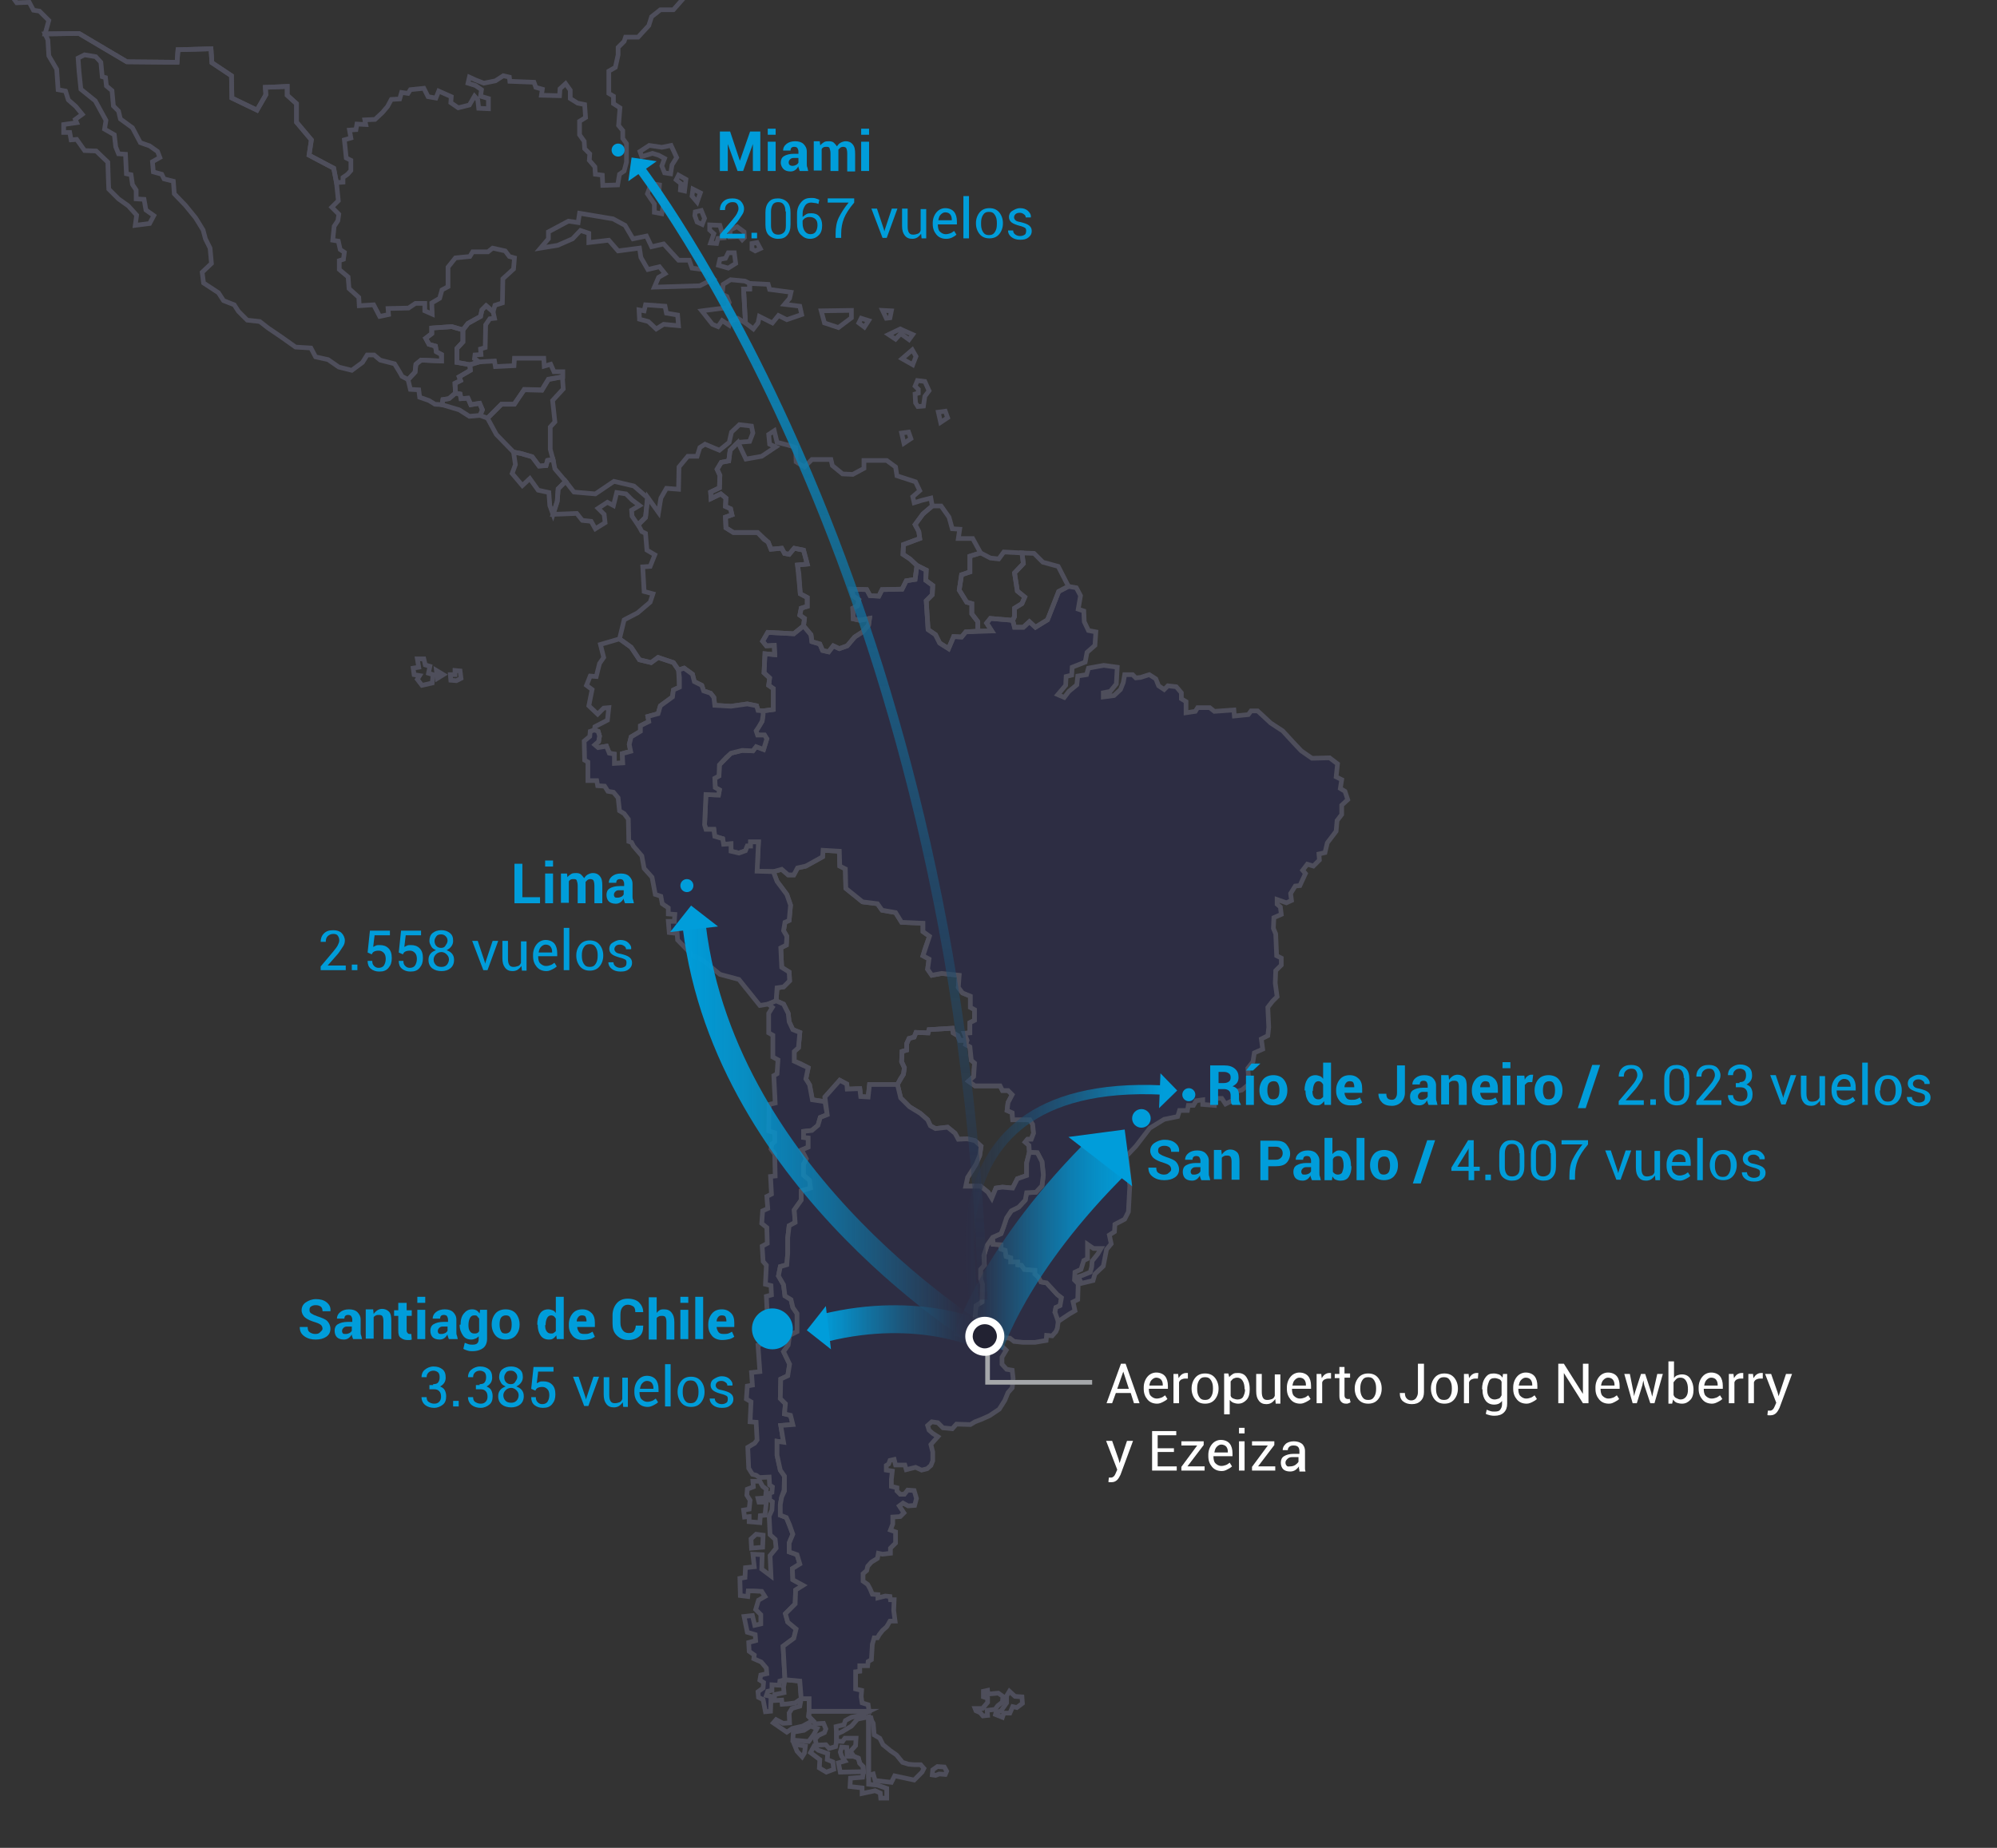 <?xml version="1.0" encoding="utf-8"?>
<!-- Generator: Adobe Illustrator 18.0.0, SVG Export Plug-In . SVG Version: 6.00 Build 0)  -->
<!DOCTYPE svg PUBLIC "-//W3C//DTD SVG 1.1//EN" "http://www.w3.org/Graphics/SVG/1.1/DTD/svg11.dtd">
<svg version="1.1" id="Layer_1" xmlns="http://www.w3.org/2000/svg" xmlns:xlink="http://www.w3.org/1999/xlink" x="0px" y="0px"
	 viewBox="0 0 429.7 397.7" enable-background="new 0 0 429.7 397.7" xml:space="preserve">
<rect x="0" y="0" width="429.7" height="397.7" fill="#333333" stroke="none"/>
<g>
	<defs>
		<rect id="SVGID_1_" width="322" height="439.5"/>
	</defs>
	<clipPath id="SVGID_2_">
		<use xlink:href="#SVGID_1_"  overflow="visible"/>
	</clipPath>
	<g clip-path="url(#SVGID_2_)">
		<polygon fill-rule="evenodd" clip-rule="evenodd" fill="#2D2D43" stroke="#4E4E5B" stroke-miterlimit="10" points="213.7,267.8 
			213.6,266.3 212.4,268 211.7,270.2 211.8,272.3 211,273.2 211,275.2 211.4,276.5 211.3,280.2 210,281 209.8,283.6 210.8,284 
			212,285.1 212.2,286 213,286.2 214.3,286.7 215.7,286.8 216,287.9 217.3,288 218.2,288.7 220.1,288.9 222.7,288.9 225.1,288.5 
			225.2,287.4 226.4,287.5 227.2,286.6 227.5,285.9 227.7,284.4 227.7,283.2 227,282.4 227.2,281.4 228.1,281 228.4,279.3 
			227.5,278.6 226.3,277.3 225.2,276.1 224,275.9 223.4,274.8 222.7,274.2 222.7,273.4 220.4,273.2 219.8,272.3 219,272.2 
			219,271.6 217.5,271.6 217.5,270.7 216.5,270.4 216.3,269.1 215.4,268.8 215.4,267.9 		"/>
		<polygon fill-rule="evenodd" clip-rule="evenodd" fill="none" stroke="#4E4E5B" stroke-miterlimit="10" points="193.8,232.1 
			193.1,233.4 193.8,236.3 195.7,238.2 198,239.6 199.6,241 200.2,242.3 201.3,242.9 203.9,242.6 205.5,243.9 206.2,245.2 
			208.1,245.1 209.8,245.5 211.1,246.7 210.8,248.7 209.1,252 208.2,253.4 207.8,255.3 211,255.3 212.6,256.6 213.4,257.9 
			214.3,255.7 215.7,255.5 217.9,255.7 218.9,253.7 220.9,253 220.9,250.3 221.5,248 221.4,246.5 220.6,245.8 221.1,245.2 
			221.9,245.2 222.4,243.9 222.2,242 221.6,241 217.9,241 217.8,239.5 216.7,239 216.9,237.3 217.8,235.6 216.9,234.7 215.7,234.7 
			215.2,233.7 209.8,233.7 208.4,232.7 209.5,231.7 209.7,228.8 209,228.2 208.7,225.3 207.8,224.8 208.1,223.9 206.5,223.9 
			206.1,222.9 205.1,222.3 204.9,221.3 199.9,221.6 199.7,222.3 197.1,222.2 196.7,223.2 195.6,223.5 195.1,224.6 195.1,226 
			194.1,226.3 194,228.5 194.6,229.8 194.4,231.2 		"/>
		<polygon fill-rule="evenodd" clip-rule="evenodd" fill="none" stroke="#4E4E5B" stroke-miterlimit="10" points="174.8,236.7 
			177.5,237.1 177.5,236.1 180.7,232.5 182.2,233.3 182.3,234.4 185,234.3 185.2,236 186.8,236.1 187.1,233.4 193.1,233.4 
			194.4,231.2 194.6,229.8 194,228.5 194.1,226.3 195.1,226 195.1,224.6 195.6,223.5 196.7,223.2 197.1,222.2 199.7,222.3 
			199.9,221.6 204.9,221.3 205.1,222.3 206.1,222.9 206.5,223.9 208.1,223.9 207.5,222.4 208.7,222.3 208.7,220.1 209.7,219.6 
			209.7,217.3 208.8,216.8 208.8,214.4 207.1,213.7 206.2,212.5 206.4,209.9 202.6,209.5 200.5,209.9 199.6,208.6 199.9,206.4 
			198.6,205.7 199,204.3 200,201.5 198.6,200.5 198.6,198.7 194,198.5 192.7,196.4 189.8,195.9 188.8,194.5 185.6,194.1 182,191.2 
			181.9,187 180.7,186.4 180.6,183.2 177.1,183 177,184.4 173.4,186.4 171.6,186.8 170.8,188.3 169.6,188.3 168.2,187.1 
			166.4,187.6 167.2,189.7 169.3,192.5 170.1,194.8 169.8,198.1 168.9,198.5 168.6,200.3 169.3,201.5 169.2,203.4 168,204 
			168.2,208.2 169.8,209.2 169.9,211.1 168.6,212.4 167.2,212.6 167,215.4 168.6,216.1 169.6,218.1 169.8,219.9 170.6,221.6 
			172.1,222.2 171.8,225.5 170.9,226.3 170.9,228.4 172.2,228.9 173.9,229.8 173.4,232.2 174.2,233.5 		"/>
		<polygon fill-rule="evenodd" clip-rule="evenodd" fill="#2D2D43" stroke="#4E4E5B" stroke-miterlimit="10" points="228.9,283.6 
			230.1,282.8 231.3,282.1 230.9,280.2 231.9,279.7 232,276.3 231.2,275.5 231.3,273.8 232.6,273.2 233.2,271.3 234,270.9 
			234,267.8 235.3,268.7 236.9,268.7 236.2,269.9 235,271.4 234.9,272.7 234.6,273.8 232.9,274.5 232,274.8 232.7,276.2 
			235.2,275.6 235.6,274.2 237.4,272.5 238.1,268.9 239.1,267.7 238.7,265.8 239.8,265.1 239.9,263.5 242,262.4 242.8,260.8 
			243.1,255.2 242.4,248.8 244.4,246.7 247.4,242.8 250.5,240.9 253.4,240.3 253.8,239 255.5,239 255.7,237.9 256.8,237.9 
			257.4,236.9 258.8,236.7 258.8,237.7 261.3,237.9 261.3,236.4 262.9,236.4 263.7,237.6 265.7,236.6 265.6,235 267.2,234.6 
			268.8,233.3 268.5,229.9 269.6,228.5 269.9,226.6 271.7,225.8 271.4,223.6 272.8,222.9 273,221.1 272.8,216.8 273.8,215.5 
			274.8,214.5 274.4,211.6 274.5,208.9 275.7,207.7 275.7,206.2 274.7,205.7 274.5,201 274,199.8 274.1,197.5 275.7,196.8 
			275.5,195.2 274.8,194.6 274.8,193.6 276.8,194.3 277.9,193.8 277.7,192.3 278.7,190.7 279.7,190.6 280.9,188 280.3,187.3 
			281.3,186 282.6,186.4 283.9,185.1 283.8,183.8 285.1,183.5 285.6,181.4 287.5,178.9 287.7,176.6 288.7,175.3 288.7,173.3 
			290,172.1 289.4,170.3 288.4,169.7 288.7,167.8 287.5,167.2 287.8,164.4 286.1,163.1 282.3,163.2 280,161.6 278.3,159.8 
			276,157.3 273.4,155.6 271.8,154.1 270.6,153 269.2,153 268.6,153.8 265.6,154.1 265.5,152.8 261.3,153.1 260.3,152.3 
			257.7,152.3 257.2,153.1 255.2,153.4 255.2,151 254.2,150.4 254.2,149.1 253.1,147.8 251.3,147.6 250.5,148.4 249.3,147.6 
			248.7,146.1 247.3,145.2 245.4,145.8 244.4,145.9 243.7,145.2 242,145.2 241.7,146.9 241.1,148.4 239.7,149.7 237.4,150 
			237.4,149.1 238.9,148.8 240.2,147.2 240.4,143.6 237.5,143.2 234.2,143.8 233.8,145.2 231.9,145.5 231.7,147.4 230,148.8 
			229,150.1 227.6,149.5 229.3,147.5 229.4,145.6 230.6,145.3 230.7,143.6 233.5,142.5 233.9,140.4 235.6,138.9 235.8,136 
			234.2,135.7 233.3,133.8 233.2,131.5 232,131.1 232.5,128.2 231.6,126.5 229.9,126.2 227.8,127.3 226.5,130.6 225.4,133.4 
			222.8,135 221.5,133.8 220.2,135 218.3,135 217.9,133.5 213.1,133.1 212.3,134.1 213.4,135.8 207.8,136 206.9,137.1 205.2,137 
			204.1,139.6 202.2,138.4 201.3,136.6 199.7,135.5 199.3,129.3 200.6,128 200.7,126 199.2,124.9 199.3,122.7 197.3,121.7 
			196.9,124.7 195,125 194.1,126.8 189.8,126.9 189.1,128.3 187.2,128.2 186.5,126.9 183.2,126.8 183.6,128.3 184.8,129.1 
			184.5,130.4 183.5,130.9 183.6,133.2 185,133.5 187.1,133.1 186.9,134.5 185.6,136 183.9,137.1 182.3,139 180.6,139.6 179.3,139 
			178.3,140.3 177,140 176.4,138.6 174.7,138.1 174.5,136.6 172.9,134.7 170.8,136.4 169,136.3 165.2,136.1 164.1,138 164.9,139 
			166.6,138.9 166.7,140.9 164.6,140.7 164.4,144.8 165.6,145.9 165.4,147.5 166.4,148.2 166.4,152.7 164.2,153 164,155.2 
			162.7,157.3 163,158.2 164.5,158.2 165,159 164.3,161.3 162.7,160.7 162,161.6 159.7,161.5 157.3,162.1 154.8,164.6 154.7,167 
			153.8,167.5 153.9,169.5 154.8,170 154.6,171.1 151.9,171 151.6,177.5 151.9,178.5 153.6,178.5 153.8,180 155.5,180.5 
			155.7,181.7 157.3,181.6 157.3,183.2 159,183.6 160.4,183.1 160.8,182.1 161.5,182.1 161.5,181.2 163.2,181.2 162.9,187.5 
			166.4,187.6 168.2,187.1 169.6,188.3 170.8,188.3 171.6,186.8 173.4,186.4 177,184.4 177.1,183 180.6,183.2 180.7,186.4 
			181.9,187 182,191.2 185.6,194.1 188.8,194.5 189.8,195.9 192.7,196.4 194,198.5 198.6,198.7 198.6,200.5 200,201.5 198.6,205.7 
			199.9,206.4 199.6,208.6 200.5,209.9 202.6,209.5 206.4,209.9 206.2,212.5 207.1,213.7 208.8,214.4 208.8,216.8 209.7,217.3 
			209.7,219.6 208.7,220.1 208.7,222.3 207.5,222.4 208.1,223.9 207.8,224.8 208.7,225.3 209,228.2 209.7,228.8 209.5,231.7 
			208.4,232.7 209.8,233.7 215.2,233.7 215.7,234.7 216.9,234.7 217.8,235.6 216.9,237.3 216.7,239 217.8,239.5 217.9,241 
			221.6,241 222.2,242 222.4,243.9 221.9,245.2 221.1,245.2 220.6,245.8 221.4,246.5 221.5,248 223.2,248.1 224.2,250 224.5,252.9 
			224.2,255.2 222.9,256.6 220.9,256.7 220.6,258.3 219.2,259.8 217.6,260.6 216.6,262.1 215.4,265.5 213.6,266.3 213.7,267.8 
			215.4,267.9 215.4,268.8 216.3,269.1 216.5,270.4 217.5,270.7 217.5,271.6 219,271.6 219,272.2 219.8,272.3 220.4,273.2 
			222.7,273.4 222.7,274.2 223.4,274.8 224,275.9 225.2,276.1 227.5,278.6 228.4,279.3 228.1,281 227.2,281.4 227,282.4 
			227.7,284.4 		"/>
		<polygon fill-rule="evenodd" clip-rule="evenodd" fill="none" stroke="#4E4E5B" stroke-miterlimit="10" points="128,156.4 
			130.7,155 131,152.3 129.9,152.4 128.6,153.7 126.7,151.9 127.4,148.4 126.2,147.5 127,145.5 128.3,145.6 129,142.8 129.9,141.5 
			129.2,138.7 133.3,137.5 135.8,139.3 137.6,142 140.1,142.6 141.6,141.5 144.9,142.6 146,144.2 146.2,147.9 144.9,148.5 
			144.7,150 142.1,151.9 141.6,153.6 139.4,154.2 139.6,155.3 137.8,156.2 137.8,157.4 135.8,158.6 135.4,160.2 135.7,161.7 
			133.9,162.2 134,164.2 132.2,164.3 132.2,162.3 131.1,162.1 130.5,160.6 128.7,160.9 128,160.3 128.8,159.6 129,158.4 
			128.7,157.4 127.9,157.1 		"/>
		<polygon fill-rule="evenodd" clip-rule="evenodd" fill="none" stroke="#4E4E5B" stroke-miterlimit="10" points="158.8,95.2 
			161.3,95 162,93.2 161.7,91.7 159.1,91.4 157.4,93 156.9,95.2 154.8,96.9 151.7,95.6 150.6,96.3 150,98.2 148,98.2 146.1,100.5 
			146,105.3 143.4,105.1 142.2,107.2 141.7,110.3 139.4,107.1 138.9,111.3 137.3,112.9 138.1,114.4 138.9,114.8 139.2,118.4 
			140.9,119.4 139.9,121.9 138.3,122 138.6,127.3 140.5,127.8 139.9,129.6 137.2,131.9 134.3,133.4 133.3,137.5 135.8,139.3 
			137.6,142 140.1,142.6 141.6,141.5 144.9,142.6 146,144.2 147.2,143.8 149,145.1 149.4,146.7 151,147.5 151.4,148.7 152.9,149.2 
			153.6,150.1 153.8,151.8 157.3,152 160.8,151.5 162.8,151.9 163.1,152.9 164.2,153 166.4,152.7 166.4,148.2 165.4,147.5 
			165.6,145.9 164.4,144.8 164.6,140.7 166.7,140.9 166.6,138.9 164.9,139 164.1,138 165.2,136.1 169,136.3 170.8,136.4 
			172.9,134.7 173.1,133.1 172.1,132.4 172.4,130.9 173.7,130.5 173.7,128.6 172.2,127.8 171.9,123.4 171.6,121.6 173.7,121.4 
			172.9,118.4 170.9,118 169.8,119.3 168.8,119.1 168.2,118 165.9,118.2 165.3,116.7 164.4,116.1 163,114.6 157.8,114.6 
			156.2,113.6 156.1,111.3 157.5,110.8 157.2,109.5 156.1,109 156.2,107.2 155.1,106.3 153,107.3 152.9,105.9 154.8,105 
			154.9,102.3 154.3,101 155.2,99.5 156.8,99.2 157.1,96.9 		"/>
		<polygon fill-rule="evenodd" clip-rule="evenodd" fill="none" stroke="#4E4E5B" stroke-miterlimit="10" points="195.8,120.3 
			194.3,119.3 194.4,117.2 197.9,115.9 197.7,114.4 196.9,112.9 198.6,110.6 200.6,108.9 200.3,107.2 198.3,107.7 196.7,108.2 
			196.4,106.9 197.9,105.6 197,103.7 193,102.4 192.7,100.5 190.8,99.1 185.9,99.1 185.9,100.8 183.5,102.1 181.3,102 179.1,100.2 
			178.8,98.9 174.7,98.9 173.1,100.5 171.3,99.4 171.2,96.3 169.6,95.8 167.2,95.2 166.6,92.7 165.4,93.5 165.6,95.6 166.9,96.2 
			163.9,98.2 160.5,98.8 158.8,95.2 157.1,96.9 156.8,99.2 155.2,99.5 154.3,101 154.9,102.3 154.8,105 152.9,105.9 153,107.3 
			155.1,106.3 156.2,107.2 156.1,109 157.2,109.5 157.5,110.8 156.1,111.3 156.2,113.6 157.8,114.6 163,114.6 165.3,116.7 
			165.9,118.2 168.2,118 168.8,119.1 169.8,119.3 170.9,118 172.9,118.4 173.7,121.4 171.6,121.6 172.2,127.8 173.7,128.6 
			173.7,130.5 172.4,130.9 172.1,132.4 173.1,133.1 172.9,134.7 174.5,136.6 174.7,138.1 176.4,138.6 177,140 178.3,140.3 
			179.3,139 180.6,139.6 182.3,139 183.9,137.1 185.6,136 186.9,134.5 187.1,133.1 185,133.5 183.6,133.2 183.5,130.9 184.5,130.4 
			184.8,129.1 183.6,128.3 183.2,126.8 186.5,126.9 187.2,128.2 189.1,128.3 189.8,126.9 194.1,126.8 195,125 196.9,124.7 
			197.3,121.7 		"/>
		<polygon fill-rule="evenodd" clip-rule="evenodd" fill="none" stroke="#4E4E5B" stroke-miterlimit="10" points="200.6,108.9 
			202.5,108.9 204.2,111.3 204.9,113.8 206.5,113.9 206.2,115.9 209.3,115.9 211,119 208.7,119.7 208.7,123.1 206.9,123.7 
			206.4,127 208,129.6 209.1,129.9 209.1,132.1 210.4,133.8 210.4,135.8 207.8,136 206.9,137.1 205.2,137 204.1,139.6 202.2,138.4 
			201.3,136.6 199.7,135.5 199.3,129.3 200.6,128 200.7,126 199.2,124.9 199.3,122.7 197.3,121.7 195.8,120.3 194.3,119.3 
			194.4,117.2 197.9,115.9 197.7,114.4 196.9,112.9 198.6,110.6 		"/>
		<polygon fill-rule="evenodd" clip-rule="evenodd" fill="none" stroke="#4E4E5B" stroke-miterlimit="10" points="218.3,132.7 
			218.3,130.9 219.9,129.9 220.5,128.5 218.9,127.2 218.3,123.3 220.2,121.3 219.9,119 216,118.8 214.9,120.3 213.1,120.1 211,119 
			208.7,119.7 208.7,123.1 206.9,123.7 206.4,127 208,129.6 209.1,129.9 209.1,132.1 210.4,133.8 210.4,135.8 213.4,135.8 
			212.3,134.1 213.1,133.1 217.9,133.5 		"/>
		<polygon fill-rule="evenodd" clip-rule="evenodd" fill="none" stroke="#4E4E5B" stroke-miterlimit="10" points="219.9,119 
			222.5,119.1 224.4,121 227.7,121.9 229.9,126.2 227.8,127.3 225.4,133.4 222.8,135 221.5,133.8 220.2,135 218.3,135 217.9,133.5 
			218.3,132.7 218.3,130.9 219.9,129.9 220.5,128.5 218.9,127.2 218.3,123.3 220.2,121.3 		"/>
		<polygon fill-rule="evenodd" clip-rule="evenodd" fill="none" stroke="#4E4E5B" stroke-miterlimit="10" points="194.5,95.4 
			194,93.2 195.5,93 196,94.4 		"/>
		<polygon fill-rule="evenodd" clip-rule="evenodd" fill="none" stroke="#4E4E5B" stroke-miterlimit="10" points="202.4,90.9 
			201.9,88.7 203.4,88.5 203.9,89.9 		"/>
		<polygon fill-rule="evenodd" clip-rule="evenodd" fill="none" stroke="#4E4E5B" stroke-miterlimit="10" points="197.5,87.5 
			197,86.7 196.9,84.8 197.6,84.6 197.6,83.8 196.9,83.1 197.4,81.9 199,82.1 199.9,84.1 199,85.3 198.7,87.4 		"/>
		<polygon fill-rule="evenodd" clip-rule="evenodd" fill="none" stroke="#4E4E5B" stroke-miterlimit="10" points="196.4,78.5 
			194.1,77.2 196.3,75.3 197.1,76.7 		"/>
		<polygon fill-rule="evenodd" clip-rule="evenodd" fill="none" stroke="#4E4E5B" stroke-miterlimit="10" points="192.7,73 
			191.2,72 193.7,70.8 196.4,72 195.6,73.1 193.8,71.8 		"/>
		<polygon fill-rule="evenodd" clip-rule="evenodd" fill="none" stroke="#4E4E5B" stroke-miterlimit="10" points="186,70.4 
			184.8,69.5 185.3,68.5 186.9,69 		"/>
		<polygon fill-rule="evenodd" clip-rule="evenodd" fill="none" stroke="#4E4E5B" stroke-miterlimit="10" points="190.7,68.5 
			189.9,66.8 191.8,66.9 191.5,68.4 		"/>
		<polygon fill-rule="evenodd" clip-rule="evenodd" fill="none" stroke="#4E4E5B" stroke-miterlimit="10" points="180.4,70.5 
			177.4,69.5 176.7,66.9 183.2,66.8 183.2,68.4 		"/>
		<polygon fill-rule="evenodd" clip-rule="evenodd" fill="none" stroke="#4E4E5B" stroke-miterlimit="10" points="162.1,70.8 
			160.4,69.5 160,62.2 161.3,62.2 161.3,61 165.3,61.2 165.6,62.3 170.2,62.9 169.9,64.2 168.8,65.5 172.1,65.9 172.5,67.7 
			169.3,68.8 167.5,67.9 166.2,69.5 163.4,68.1 163.1,69.5 		"/>
		<polygon fill-rule="evenodd" clip-rule="evenodd" fill="none" stroke="#4E4E5B" stroke-miterlimit="10" points="153.3,69.8 
			151,66.9 156.5,66.2 156.9,65.1 156.4,63.8 155.4,63.3 155.6,61.2 157.2,60.2 160.3,60.5 161.3,61 161.3,62.2 160,62.2 
			160.4,69.5 158.7,68.5 157.2,69.1 156.9,70 155.4,69 154.5,70.3 		"/>
		<polygon fill-rule="evenodd" clip-rule="evenodd" fill="none" stroke="#4E4E5B" stroke-miterlimit="10" points="142.8,69.8 
			141.2,70.8 139.5,69.2 137.6,68.7 137.5,66.7 138.6,66.9 138.9,65.6 143.1,65.9 143.4,67.4 145.8,67.8 146,70.1 		"/>
		<polygon fill-rule="evenodd" clip-rule="evenodd" fill="none" stroke="#4E4E5B" stroke-miterlimit="10" points="116.3,53.4 
			118,51.4 118,49.9 122.3,47.6 124.4,47.9 124.7,45.9 131.9,47.1 134.5,48.5 136.2,51.4 139.1,50.8 140.2,53.1 142.8,52.5 146,56 
			148.3,56 148.9,57.7 151.2,58 153.5,60 150.6,61.5 140.8,61.8 141.7,59.7 143.1,58.9 141.9,57.4 139.4,58 137.9,55.4 137.6,53.4 
			133,54 131,51.7 126.7,52.2 126.7,50.2 124.9,49.6 123.2,51.4 120,52.8 		"/>
		<polygon fill-rule="evenodd" clip-rule="evenodd" fill="none" stroke="#4E4E5B" stroke-miterlimit="10" points="98,84.6 
			97.9,82.5 99.1,81.9 98.8,81.1 101.2,79.7 101.1,78.5 103.1,77.9 104.6,77.8 106.4,77.7 106.6,78.9 110.6,78.7 110.7,77.1 
			117,77.1 117.1,78.8 118.5,78.4 119.2,80 121.1,80 121.1,81.1 118,81.6 116.6,83.9 112.8,83.8 110.7,87 107.9,87 104.9,90 
			103.3,89.4 103.8,88.2 103.2,86.8 101.3,87.1 100.7,85.7 99.2,85.8 99,84.8 		"/>
		<polygon fill-rule="evenodd" clip-rule="evenodd" fill="none" stroke="#4E4E5B" stroke-miterlimit="10" points="95.1,87.1 
			98.8,88.2 101,89.6 103.3,89.4 103.8,88.2 103.2,86.8 101.3,87.1 100.7,85.7 99.2,85.8 99,84.8 98,84.6 96.6,85.8 95.3,86 		"/>
		<polygon fill-rule="evenodd" clip-rule="evenodd" fill="none" stroke="#4E4E5B" stroke-miterlimit="10" points="92.3,86.2 
			90.3,85.5 90.1,83.9 88.3,83.8 87.8,81.7 89.3,80.1 89.5,78.4 90.6,77.5 95,77.7 95,76.3 93.9,75.7 93.7,74.5 92.3,74.1 
			91.6,72.8 92.9,71.8 92.9,70.6 97.2,70.3 99.6,71 99.6,73.6 98.3,75 98.3,78 100.1,78.3 101.1,78.5 101.2,79.7 98.8,81.1 
			99.1,81.9 97.9,82.5 98,84.6 96.6,85.8 95.3,86 95.1,87.1 93.6,87 		"/>
		<polygon fill-rule="evenodd" clip-rule="evenodd" fill="none" stroke="#4E4E5B" stroke-miterlimit="10" points="102.2,76.4 
			103.5,76.3 103.4,75.1 104.4,74.8 104.5,69.9 105.4,68.6 106.4,68.5 106.1,67.1 104.6,65.8 103.7,66.7 103.4,68.1 100.7,69.6 
			99.6,71 99.6,73.6 98.3,75 98.3,78 101.1,78.5 103.1,77.9 102.1,77.2 		"/>
		<polygon fill-rule="evenodd" clip-rule="evenodd" fill="none" stroke="#4E4E5B" stroke-miterlimit="10" points="87.9,66.3 
			89.4,65.3 91.4,65.3 91.4,66.9 93,67.6 92.9,65.2 94.6,64.2 95.1,62.4 96.4,61.7 96.4,57.5 98,55.5 101.1,55.2 101.7,54.2 
			105,54.2 106,53.4 108.7,54 109.6,55.2 110.7,55.5 110.5,57.9 108.2,60 108.1,65.2 106.5,65.7 106.1,67.1 104.6,65.8 103.7,66.7 
			103.4,68.1 100.7,69.6 99.6,71 97.2,70.3 92.9,70.6 92.9,71.8 91.6,72.8 92.3,74.1 93.7,74.5 93.9,75.7 95,76.3 95,77.7 
			90.6,77.5 89.5,78.4 89.3,80.1 87.8,81.7 86.5,81 86,80.1 84.9,78.3 81.8,77.5 80.5,76.4 79,76.4 78,78 75.7,79.7 72.9,79 
			70.6,77.4 67.9,76.8 66.9,74.9 63.6,74.7 60.5,72.5 57.7,70.6 55.9,69.2 53.2,68.9 51.3,67 50.4,65.6 48.1,64.7 47,63 43.8,60.9 
			43.5,58.6 45.5,56.7 45.2,53.4 44.2,51.4 43.7,49.5 42.1,46.9 39.9,44.2 37.5,41.7 37.3,39 35.3,38.5 34.8,37.5 33,37 32.8,34.8 
			34.4,33.9 33.9,32.6 32.2,31.4 30.2,30.7 28.5,27.5 25.9,25.6 25.5,23.9 24.4,22.8 24.1,19.5 22.9,18.5 22.7,16.7 22,16.5 
			21.7,13.4 20.6,12.2 18.2,11.8 16.8,12.5 17,15.3 17.4,19.2 20.5,21.7 22.8,25.9 22.5,27.8 24.6,29 24.9,31.6 25.5,33.1 27,33.2 
			27.2,37.4 28.2,37.6 28.5,39.7 29.3,40.9 29.3,42.8 31,42.9 31.4,45.2 33.1,46.4 32.2,48.1 29.1,48.5 29.4,46.3 27.6,44.3 
			25.5,42.8 23.4,40.7 23.3,38.2 23.2,34.9 20.7,32.5 18.2,32.4 16.5,30 15.3,30.1 15,28.5 13.7,28.5 13.7,26.8 16.5,26.4 
			16.2,25.7 17.7,24.6 16.3,22.9 14.7,21.5 14.1,19.6 12.5,19.3 12.2,14.9 10.5,12 10.3,8.6 9.7,7.3 17,7.2 27.3,13.3 38.1,13.4 
			38.3,10.7 45.4,10.5 45.6,13.5 49.8,16.3 49.9,21.1 55.3,23.7 57.2,20.4 57.1,18.8 61.8,18.6 61.8,20.5 63.8,22.3 63.8,26.3 
			67,30.1 66.5,33.4 71.8,36.2 72.4,39.3 72.8,43.2 71.4,44.6 72.9,46.1 72.7,47.5 71.9,48.7 71.6,51.7 72.8,51.9 73.2,53.7 
			74.1,54.3 73.9,55.8 73,56.1 73,58 74.9,59.6 75.1,62.1 77.2,64 77.3,65.8 80.4,65.6 81.7,68.1 83.6,67.7 83.5,66.4 		"/>
		<polyline fill-rule="evenodd" clip-rule="evenodd" fill="none" stroke="#4E4E5B" stroke-miterlimit="10" points="-1,-4.1 0,-3.2 
			-0.2,-1.1 2.6,-0.8 3.6,0.6 6.3,0.5 7.2,2.2 8.5,2.4 10.5,4.4 9.7,7.3 17,7.2 27.3,13.3 38.1,13.4 38.3,10.7 45.4,10.5 45.6,13.5 
			49.8,16.3 49.9,21.1 55.3,23.7 57.2,20.4 57.1,18.8 61.8,18.6 61.8,20.5 63.8,22.3 63.8,26.3 67,30.1 66.5,33.4 71.8,36.2 
			72.4,39.3 73.8,39.2 73.8,38.2 74.8,37.5 75.5,36.7 75.5,34.5 74.5,34 74.1,30.1 75.5,29.7 75.2,28 76.6,27.9 76.8,26.7 
			78.7,26.8 78.5,25.8 80.7,25.7 82.3,24.2 83.4,22.9 84.2,21.4 86,21.3 86.4,19.9 87.8,20.1 88.3,19.3 91.2,19 92.1,20.8 
			93.8,21.1 94.4,19.6 97.1,20.8 97,22.1 98.6,23.2 101,22.6 102.1,20.7 102.8,21.5 103,23.3 105.1,23.4 105.1,21.2 103.4,20.7 
			103.6,19.3 102.3,18.4 100.7,17.9 101,16.6 102.3,17.2 104.1,17.9 106.6,17.4 108.3,16.3 109.6,16.6 109.7,17.5 114.9,17.7 
			115.3,18.8 116.7,19.2 116.5,20.5 120.4,20.6 120.5,19.1 121.7,18 122.7,19.4 122.7,21.2 124.3,22.2 125.8,22.5 126,25.3 
			124.7,26.1 124.7,29 125.7,30.4 125.8,32 126.9,33.1 126.8,34.5 128,35.9 128.1,37.5 129.6,37.7 129.7,39.9 132.9,39.8 
			133.3,37.5 134.3,36.8 134.8,34.9 134.8,30.9 134,29.8 134,28.1 133.1,27 133.4,23.2 132,22.3 132,20.7 131,20.1 131,15.3 
			132.4,14.5 133,11.8 133,10.2 134.3,8.9 134.6,8 137.3,8 139.6,5.5 140.2,3.6 142.1,2.1 144.9,2.1 147.9,-1.3 150.3,-1.7 
			150.9,-3.4 		"/>
		<polygon fill-rule="evenodd" clip-rule="evenodd" fill="none" stroke="#4E4E5B" stroke-miterlimit="10" points="141.7,33.4 
			140.4,33 138.1,33.7 137.7,32.6 139.7,31.3 142.4,31.7 144.4,31.3 145.6,33.9 144.6,35.5 144.3,37.4 143,37.2 142.4,35.7 
			143,34.1 		"/>
		<polygon fill-rule="evenodd" clip-rule="evenodd" fill="none" stroke="#4E4E5B" stroke-miterlimit="10" points="139.9,42.6 
			139.3,41.7 140.1,39.5 141.9,39.8 141.7,42.4 142.8,43.7 142.4,46 140.8,45.7 140.8,43.9 		"/>
		<polygon fill-rule="evenodd" clip-rule="evenodd" fill="none" stroke="#4E4E5B" stroke-miterlimit="10" points="147.3,41.1 
			146.4,40.9 146.5,39.5 145.5,38.7 146,37.7 147.6,38.6 		"/>
		<polygon fill-rule="evenodd" clip-rule="evenodd" fill="none" stroke="#4E4E5B" stroke-miterlimit="10" points="156.7,57.7 
			154.6,57.1 154.9,55.8 156.1,55.6 156.7,54.4 158,54.4 158.3,56.7 		"/>
		<polygon fill-rule="evenodd" clip-rule="evenodd" fill="none" stroke="#4E4E5B" stroke-miterlimit="10" points="150,43.5 
			148.9,42.2 149.1,40.7 150.7,41.5 		"/>
		<polygon fill-rule="evenodd" clip-rule="evenodd" fill="none" stroke="#4E4E5B" stroke-miterlimit="10" points="153.6,50.3 
			152.9,52.3 154.2,52.4 154.5,51.3 155.7,51.2 154.9,48.5 152.7,48.4 152.7,49.5 		"/>
		<polygon fill-rule="evenodd" clip-rule="evenodd" fill="none" stroke="#4E4E5B" stroke-miterlimit="10" points="151.1,48.3 
			150,47.8 149.5,46.4 149.6,45.6 150.9,45.3 151.6,47 		"/>
		<polygon fill-rule="evenodd" clip-rule="evenodd" fill="none" stroke="#4E4E5B" stroke-miterlimit="10" points="159.7,51.6 
			159.1,50.9 157.1,51 157.1,49.5 158.6,48.8 160.1,49.9 160.2,51.1 		"/>
		<polygon fill-rule="evenodd" clip-rule="evenodd" fill="none" stroke="#4E4E5B" stroke-miterlimit="10" points="162.5,54 
			161.8,53.6 161.8,52.4 162.9,52.2 163.6,53.5 		"/>
		<g>
			<polygon fill-rule="evenodd" clip-rule="evenodd" fill="none" stroke="#4E4E5B" stroke-miterlimit="10" points="190.8,387 
				190.8,384.9 188.8,384.2 186.9,384 186.9,382 186.9,369.5 184.5,370 183.2,371.5 181.2,372.7 180,373.2 180,374.7 181.3,374.8 
				181.8,374.1 184.2,374.1 184.1,375.7 183,376.9 183.7,378 184.7,378.4 185,379.5 185.7,380.2 185.8,381.3 185.6,382.5 183,382.7 
				182.9,384.5 185.5,384.8 185.5,386 188.3,385.4 189.4,385.9 189.5,387 			"/>
			<polygon fill-rule="evenodd" clip-rule="evenodd" fill="none" stroke="#4E4E5B" stroke-miterlimit="10" points="179.8,375.9 
				180,374.7 180,373.2 179.9,371.6 181.6,371.2 181.9,370.3 183.2,369.6 185.1,369.2 187,368.3 174.1,368.3 174,369.4 174.9,370.3 
				175.4,371 177.2,370.9 177.7,372.1 177.4,372.9 176.1,373.5 175.4,374.3 175.7,375.6 177.7,375.5 178.4,376.3 			"/>
			<polygon fill-rule="evenodd" clip-rule="evenodd" fill="none" stroke="#4E4E5B" stroke-miterlimit="10" points="180.8,377.1 
				181.1,376 182.2,376.1 182.3,378 183.7,378 184.7,378.4 185,379.5 185.7,380.2 185.8,381.3 180.8,381.4 180.4,379.4 181.8,379 
				181.1,378 			"/>
			<polygon fill-rule="evenodd" clip-rule="evenodd" fill="none" stroke="#4E4E5B" stroke-miterlimit="10" points="179.4,380.8 
				179.2,379.2 178,378.7 178.1,377.4 176.1,376.7 175.1,375.9 174.4,377.2 176.4,378.7 176.3,380.5 177.8,381.4 			"/>
			<polygon fill-rule="evenodd" clip-rule="evenodd" fill="none" stroke="#4E4E5B" stroke-miterlimit="10" points="174.4,371.5 
				175.8,372 175.1,373.3 174,374.8 170.6,374.5 170.7,372.8 173,372.4 			"/>
			<polygon fill-rule="evenodd" clip-rule="evenodd" fill="none" stroke="#4E4E5B" stroke-miterlimit="10" points="170.9,375.4 
				173.3,375.8 173.1,377.3 172.6,378.1 171.5,376.9 			"/>
			<polygon fill-rule="evenodd" clip-rule="evenodd" fill="none" stroke="#4E4E5B" stroke-miterlimit="10" points="166.4,370.8 
				169.3,372.8 170.5,372 172.7,371.5 174.9,370.3 174,369.4 174.1,368.3 174.1,365.6 172.4,365.6 172.1,367.2 170.4,367.7 
				169.8,368.7 169.9,370.8 168.5,370.9 167,370.1 			"/>
			<polygon fill-rule="evenodd" clip-rule="evenodd" fill="none" stroke="#4E4E5B" stroke-miterlimit="10" points="169.6,366.7 
				171.1,366.5 172.4,365.6 172.1,361.8 168.9,361.5 168.6,363.1 168.7,364.3 166.7,364.7 166.6,366 168.2,365.9 168.3,366.8 			"/>
			<polygon fill-rule="evenodd" clip-rule="evenodd" fill="#2D2D43" stroke="#4E4E5B" stroke-miterlimit="10" points="167,215.4 
				167.2,212.6 168.6,212.4 169.9,211.1 169.8,209.2 168.2,208.2 168,204 169.2,203.4 169.3,201.5 168.6,200.3 168.9,198.5 
				169.8,198.1 170.1,194.8 169.3,192.5 167.2,189.7 166.4,187.6 162.9,187.5 163.2,181.2 161.5,181.2 161.5,182.1 160.8,182.1 
				160.4,183.1 159,183.6 157.3,183.2 157.3,181.6 155.7,181.7 155.5,180.5 153.8,180 153.6,178.5 151.9,178.5 151.6,177.5 
				151.9,171 154.6,171.1 154.8,170 153.9,169.5 153.8,167.5 154.7,167 154.8,164.6 156.3,163 157.3,162.1 159.7,161.5 162,161.6 
				162.7,160.7 164.3,161.3 165,159 164.5,158.2 163,158.2 162.7,157.3 163.3,156.4 164,155.2 164.2,153.9 164.2,153 163.1,152.9 
				162.8,151.9 160.8,151.5 157.3,152 153.8,151.8 153.6,150.1 152.9,149.2 151.4,148.7 151,147.5 149.4,146.7 149,145.1 
				147.2,143.8 146,144.2 146.2,145.8 146.2,147.9 144.9,148.5 144.7,150 143.2,151.1 142.1,151.9 141.6,153.6 139.4,154.2 
				139.6,155.3 137.8,156.2 137.8,157.4 135.8,158.6 135.4,160.2 135.7,161.7 133.9,162.2 134,164.2 132.2,164.3 132.2,162.3 
				131.1,162.1 130.5,160.6 128.7,160.9 128,160.3 128.8,159.6 129,158.4 128.7,157.4 127.9,157.1 127,157.4 126.9,158.5 
				125.7,159.5 125.8,163.6 126.5,164 126.5,168 128.4,168 128.6,169.1 130.1,169.2 130.8,170.3 132,170.5 133,171.7 133.3,174.5 
				134.3,175.1 135.2,176.3 135.3,181.1 135.9,181.3 136.3,182.1 138.1,184.2 138.6,186.9 140.3,188.8 141,192.5 142.2,192.9 
				142.5,194.5 143.8,195.4 143.8,196.7 145.2,196.8 145.1,198.3 143.8,198.3 144,200.7 145.7,200.9 145.8,202.3 149.2,205.8 
				150.9,206.4 154.9,209.7 159,210.8 163.5,216.4 165.3,216.1 			"/>
			<polygon fill-rule="evenodd" clip-rule="evenodd" fill="#2D2D43" stroke="#4E4E5B" stroke-miterlimit="10" points="165.3,216.1 
				166.2,216.8 165.4,218.1 165.4,222.3 166.3,222.8 166.3,227.5 167.4,228.1 167.2,231.1 166.5,231.5 166.8,237.4 165.5,237.7 
				165.4,243.4 166.7,243.8 166.7,245.7 166.1,246.2 165.9,247.3 166.7,248.4 166.8,253.1 165.8,253.2 166,257 165,257.5 
				165.2,260.1 164.1,260.6 163.9,263.3 165,264.2 165.1,267.6 164,268.2 164.2,271.5 164.9,272.3 164.7,276.4 165.9,276.7 
				166,278.7 164.9,279 165.2,285.1 164.2,285.4 164.2,289.2 163.1,289.5 163.5,295.2 161.7,295.4 161.9,298.1 160.8,298.3 
				160.6,301.1 161.6,301.7 161.4,306 162.7,306.1 162.9,309.9 162.4,310.6 160.9,311.5 161.1,316 161.9,317.3 162.7,317.5 
				163.4,318 165.5,317.9 165.6,319.6 166.2,320 166.1,321.2 165.6,321.4 165.6,322.8 166.2,323.2 166.1,325 165.5,326.3 
				165.7,330.3 166.8,331.3 167,333.2 165.7,334.8 165.9,339.2 163.9,337.7 164,334.6 162,334.5 162.3,337.2 160.4,337.4 
				160.3,339.5 159.2,339.7 159.3,343.4 160.9,343.6 161,342.4 162.1,342.4 163.9,342.5 164.6,343.6 163.2,344.4 162.6,346.4 
				163.7,347.5 163.7,349.5 162.4,349.8 161.9,347.7 160.1,347.9 160.8,351.3 162.5,351.8 162.6,353.1 161.1,353.5 161.2,355.4 
				162.3,356.2 162.2,357 163.8,357.7 164.9,359 165,360.2 163.7,360.5 163.5,361.6 164.3,362.1 164.2,363.3 163.1,364.1 
				163.2,365.3 164.2,365.8 164.7,368.4 165.8,368.3 165.9,365.1 164.9,364.9 165.2,364 166.1,363.8 166.1,362.6 167.7,362.7 
				167.8,361.8 168.9,361.5 168.5,354.3 170.8,352.6 171.3,350.6 169.5,349.1 169,347.3 171.1,345.2 171.2,342.2 172.8,341.2 
				170.6,340 170.5,337.6 172.1,336.6 171.5,334.6 169.8,334 169.8,332.1 170.6,330.2 169.2,326.6 167.9,326.1 167.9,323.8 
				168.2,322.2 168.7,320.7 168.8,317.7 167.9,316.4 167.2,313.2 167.2,310.2 168.6,310.4 168,306.8 170.6,306.6 170.1,304.6 
				168.8,304.3 169,302.1 167.9,301 168,296.8 169.5,296.1 169.9,293.6 168.6,290.9 169.6,289.5 169.9,287.4 171.5,286.6 
				171.5,282.7 170.6,281.4 170.2,279.7 168.9,278.9 168.6,276.5 167.5,274.6 167.9,272.6 169.3,272.2 169.5,269.7 169.5,266.4 
				169.8,263.8 171.1,263.1 170.9,260.4 172.4,258.3 172.4,256.3 174.4,255.7 174.2,254 172.9,252.9 172.9,250.6 173.5,249.4 
				172.5,247.5 173.9,246.9 173.9,244.9 172.9,244.8 172.9,243.5 174.7,243.3 176,242.2 176.5,240.5 178,239.9 177.5,237.1 
				174.8,236.7 174.2,233.5 173.4,232.2 173.9,229.8 170.9,228.4 170.9,226.3 171.8,225.5 172.1,222.2 170.6,221.6 169.8,219.9 
				169.6,218.1 168.6,216.1 167,215.4 			"/>
			<polygon fill-rule="evenodd" clip-rule="evenodd" fill="none" stroke="#4E4E5B" stroke-miterlimit="10" points="161.4,322.9 
				160.7,321.8 160.8,320.5 162.1,320 162,318.8 163.5,318.8 164.1,319.9 164.9,320.5 164.7,322.4 163.1,322.5 163.3,323.3 
				164.9,323.3 164.6,326.1 163.6,326.2 163.5,327.7 161.2,327.5 161.2,326.4 160.2,326.5 160,325 161.2,324.8 			"/>
			<polygon fill-rule="evenodd" clip-rule="evenodd" fill="none" stroke="#4E4E5B" stroke-miterlimit="10" points="161.6,331.2 
				161.7,333.2 164.1,333 164.2,330.4 162.7,330.2 			"/>
		</g>
		<g>
			<polygon fill-rule="evenodd" clip-rule="evenodd" fill="#2D2D43" stroke="#4E4E5B" stroke-miterlimit="10" points="186.2,368.3 
				174.1,368.3 174.1,365.6 172.4,365.6 172.1,361.8 168.9,361.5 168.5,354.3 170.8,352.6 171.3,350.6 169.5,349.1 169,347.3 
				171.1,345.2 171.2,342.2 172.8,341.2 170.6,340 170.5,337.6 172.1,336.6 171.5,334.6 169.8,334 169.8,332.1 170.6,330.2 
				169.9,328.2 169.2,326.6 167.9,326.1 167.9,323.8 168.2,322.2 168.8,320.9 168.8,317.7 167.9,316.4 167.2,313.2 167.2,310.2 
				168.6,310.4 168,306.8 170.6,306.6 170.1,304.6 168.8,304.3 169,302.1 167.9,301 168,296.8 169.5,296.1 169.9,293.6 168.6,290.9 
				169.6,289.5 169.9,287.4 171.5,286.6 171.5,282.7 170.6,281.4 170.2,279.7 168.9,278.9 168.6,276.5 167.5,274.6 167.9,272.6 
				169.3,272.2 169.5,269.7 169.5,266.4 169.8,263.8 171.1,263.1 170.9,260.4 172.4,258.3 172.4,256.3 174.4,255.7 174.2,254 
				172.9,252.9 172.9,250.6 173.5,249.4 172.5,247.5 173.9,246.9 173.9,244.9 172.9,244.8 172.9,243.5 174.7,243.3 176,242.2 
				176.5,240.5 178,239.9 177.5,236.1 180.7,232.5 182.2,233.3 182.3,234.4 185,234.3 185.2,236 186.8,236.1 187.1,233.4 
				193.1,233.4 193.8,236.3 195.7,238.2 198,239.6 199.6,241 200.2,242.3 201.3,242.9 203.9,242.6 205.5,243.9 206.2,245.2 
				208.1,245.1 209.8,245.5 211.1,246.7 210.8,248.7 210,250.6 209.1,252 208.2,253.4 207.8,255.3 211,255.3 212.6,256.6 
				213.4,257.9 214.3,255.7 215.7,255.5 217.9,255.7 218.9,253.7 220.9,253 220.9,250.3 221.5,248 223.2,248.1 224.2,250 
				224.5,252.9 224.2,255.2 222.9,256.6 220.9,256.7 220.6,258.3 219.2,259.8 217.6,260.6 216.6,262.1 215.9,264.2 215.4,265.5 
				213.6,266.3 212.4,268 211.7,270.2 211.8,272.3 211,273.2 211,275.2 211.4,276.5 211.3,280.2 210,281 209.8,283.6 210.8,284 
				211.3,286.4 211,287.4 212.4,287.2 214.3,288.5 216.5,290.6 215.6,292.1 215.6,293.6 216.6,294.7 217.8,294.9 218,296.7 
				217.8,298.7 216.9,299.7 216.2,301.4 215,303.3 212.9,304.7 211.1,305.5 209.8,306 208.8,306.6 205.8,306.5 204.9,307.5 
				202.9,307.3 201.8,306.2 200.5,306 199.6,306.8 199.9,307.8 200.7,308.5 201.8,309.2 200.9,310.2 200.3,310.9 200.7,312.5 
				200.7,314.4 200.3,315.4 199.5,316.1 198.3,316.4 197,315.8 195,316.3 194.7,315.3 192.7,315.3 192.4,314.1 191.5,314.3 
				191.2,315.1 190.7,315.4 190.7,316.4 192,316.6 191.8,318.4 191.8,319.9 193,320.2 193,320.9 193.7,321.6 194.6,321.6 
				195.3,320.7 196.7,320.8 197.2,322.5 196.8,324 195.4,324.1 194.3,323.5 193.5,324.1 194.5,325.6 193.7,326.4 192.1,326.5 
				192.1,328 191.6,329.3 192.7,329.7 192.7,332.1 191.6,333.2 191.6,334.3 189.9,334.5 189,334.3 188.8,335.4 187.5,336.2 
				186.7,337.1 186.5,338 185.7,338.7 185.7,340.3 186.7,341 187.2,341.9 187.7,343.1 188.9,343.2 188.9,343.9 190.5,343.5 
				191.5,343.6 191.6,344.3 192.4,344.3 192.3,346.6 192.6,348.9 191.5,348.9 190.8,350.1 189.9,350.9 189.2,351.8 188.8,352.5 
				188.1,352.5 187.7,353.9 187.5,357.2 186.8,357.6 186.7,358.5 185,358.5 185,359.7 184.1,359.8 184.1,361.8 184.1,363.5 
				185.4,363.8 185.3,365.2 185.5,366.5 186.8,366.9 187,368.3 			"/>
			<polygon fill-rule="evenodd" clip-rule="evenodd" fill="none" stroke="#4E4E5B" stroke-miterlimit="10" points="200.6,382 
				200.7,380.9 201.7,380.2 203.2,380.3 203.7,381.2 203.4,381.9 202.1,381.8 201.3,382.1 			"/>
			<path fill-rule="evenodd" clip-rule="evenodd" fill="none" stroke="#4E4E5B" stroke-miterlimit="10" d="M187.4,369.7l0.2,0.7
				l0.3,0.5l0.2,2.5l1.2,0.7l0.7,1.4l1.6,1.3l1.3,0.9l1.3,1.6l1.3,0.4l1.2,0.1h1.4l0.7,0.8l-0.4,0.8l-1.7,1.7l-4.2-0.9l-0.7,1.4
				l-3.5-0.4l-0.4-1.4l-1,0.3v-11.1c0,0-0.1-1.3,0-1.3L187.4,369.7z"/>
		</g>
		<polygon fill-rule="evenodd" clip-rule="evenodd" fill="none" stroke="#4E4E5B" stroke-miterlimit="10" points="212.5,366.4 
			212.5,365.5 211.6,365.2 211.6,364 212.5,363.8 212.6,364.6 214.8,364.4 215.8,365.1 215.7,366.3 214.7,367.1 214.1,367.9 
			212.4,368.1 212.5,369.2 211.5,369.3 210.9,368.6 210,368.2 209.8,367.7 211.4,367.7 		"/>
		<polygon fill-rule="evenodd" clip-rule="evenodd" fill="none" stroke="#4E4E5B" stroke-miterlimit="10" points="216.6,366.5 
			216.6,365 217.2,364 218.4,365.1 219.9,365.2 220,366.6 218.8,367.5 217.9,367.3 217.3,368.7 216,368.7 215.7,369.6 214.2,369 
			214.3,368.6 215.4,368.2 		"/>
		<polygon fill-rule="evenodd" clip-rule="evenodd" fill="none" stroke="#4E4E5B" stroke-miterlimit="10" points="119,110.7 
			124.1,110.5 125.3,112 127.2,112.2 128.1,113.8 130.2,112.5 130,110.7 128.7,109.4 130.7,108.1 132,108.8 132.7,106 134.7,106.3 
			136,107.6 137.6,108.8 135.9,109.8 136,111.1 137.3,113 138.9,111.4 139.3,107.1 136.4,104.6 132.1,103.6 128.1,106.3 
			123.5,105.9 121.7,103.6 120.1,105.2 119.9,107.9 		"/>
		<polygon fill-rule="evenodd" clip-rule="evenodd" fill="none" stroke="#4E4E5B" stroke-miterlimit="10" points="118.4,96.7 
			118.4,91.9 119.4,90.8 118.9,86.2 121.2,83.7 121,81.1 118,81.7 116.6,84 112.8,83.9 110.6,87 107.9,87 104.9,90 106.8,93.5 
			110.5,97.3 112.1,97.6 114.5,98.3 116,100.3 117.5,100.2 117.8,99.1 119,98.9 		"/>
		<polygon fill-rule="evenodd" clip-rule="evenodd" fill="none" stroke="#4E4E5B" stroke-miterlimit="10" points="121.7,103.6 
			119.4,100.9 119,98.9 117.8,99.1 117.5,100.2 116,100.3 114.5,98.3 112.1,97.6 110.5,97.3 110.9,100 110.2,101.9 112.4,104.5 
			114,103 115.8,105.5 118.1,106 118.3,108.8 119,110.7 119.9,107.9 120.1,105.2 		"/>
		<polygon fill-rule="evenodd" clip-rule="evenodd" fill="none" stroke="#4E4E5B" stroke-miterlimit="10" points="90.3,145.4 
			89.1,145.2 88.9,143.8 90.1,143.6 89.8,141.8 91.2,141.8 91.5,143.1 92.5,143.4 92.2,144.9 93.2,145.2 93,147 90.8,147.5 
			89.8,146.2 		"/>
		<polygon fill-rule="evenodd" clip-rule="evenodd" fill="none" stroke="#4E4E5B" stroke-miterlimit="10" points="93.9,144.3 
			94.1,146 95.4,145.2 		"/>
		<polygon fill-rule="evenodd" clip-rule="evenodd" fill="none" stroke="#4E4E5B" stroke-miterlimit="10" points="96.9,145.2 
			97,146.4 98.2,146.5 99.2,146 99,144.4 97.9,144.3 97.9,145.2 		"/>
	</g>
</g>
<circle fill-rule="evenodd" clip-rule="evenodd" fill="#009DDA" cx="147.8" cy="190.6" r="1.4"/>
<circle fill-rule="evenodd" clip-rule="evenodd" fill="#009DDA" cx="255.8" cy="235.6" r="1.4"/>
<circle fill-rule="evenodd" clip-rule="evenodd" fill="#009DDA" cx="166.2" cy="286" r="4.4"/>
<linearGradient id="SVGID_3_" gradientUnits="userSpaceOnUse" x1="176.686" y1="285.601" x2="213.214" y2="285.601">
	<stop  offset="0" style="stop-color:#009DDA"/>
	<stop  offset="0.121" style="stop-color:#0494CE;stop-opacity:0.919"/>
	<stop  offset="0.342" style="stop-color:#0E7BAD;stop-opacity:0.771"/>
	<stop  offset="0.636" style="stop-color:#1D5478;stop-opacity:0.574"/>
	<stop  offset="0.896" style="stop-color:#2D2D43;stop-opacity:0.4"/>
</linearGradient>
<path fill-rule="evenodd" clip-rule="evenodd" fill="none" stroke="url(#SVGID_3_)" stroke-width="6" stroke-miterlimit="10" d="
	M211.9,287.6c0,0-13.9-6.9-34.5-1.8"/>
<linearGradient id="SVGID_4_" gradientUnits="userSpaceOnUse" x1="205.234" y1="267.453" x2="242.846" y2="267.453">
	<stop  offset="0.144" style="stop-color:#293751;stop-opacity:0.455"/>
	<stop  offset="0.194" style="stop-color:#234564;stop-opacity:0.487"/>
	<stop  offset="0.303" style="stop-color:#186088;stop-opacity:0.556"/>
	<stop  offset="0.418" style="stop-color:#1076A6;stop-opacity:0.629"/>
	<stop  offset="0.539" style="stop-color:#0987BD;stop-opacity:0.706"/>
	<stop  offset="0.668" style="stop-color:#0493CE;stop-opacity:0.789"/>
	<stop  offset="0.812" style="stop-color:#019BD7;stop-opacity:0.88"/>
	<stop  offset="1" style="stop-color:#009DDA"/>
</linearGradient>
<path fill-rule="evenodd" clip-rule="evenodd" fill="none" stroke="url(#SVGID_4_)" stroke-width="11" stroke-miterlimit="10" d="
	M210.5,289c0,0,5.5-18.2,28.5-40.8"/>
<linearGradient id="SVGID_5_" gradientUnits="userSpaceOnUse" x1="146.878" y1="244.909" x2="213.79" y2="244.909">
	<stop  offset="0" style="stop-color:#009DDA"/>
	<stop  offset="0.199" style="stop-color:#019BD8;stop-opacity:0.868"/>
	<stop  offset="0.345" style="stop-color:#0494CE;stop-opacity:0.771"/>
	<stop  offset="0.475" style="stop-color:#0888BE;stop-opacity:0.685"/>
	<stop  offset="0.595" style="stop-color:#0F77A7;stop-opacity:0.606"/>
	<stop  offset="0.708" style="stop-color:#18628A;stop-opacity:0.53"/>
	<stop  offset="0.815" style="stop-color:#224867;stop-opacity:0.46"/>
	<stop  offset="0.905" style="stop-color:#2D2D43;stop-opacity:0.4"/>
</linearGradient>
<path fill-rule="evenodd" clip-rule="evenodd" fill="none" stroke="url(#SVGID_5_)" stroke-width="5" stroke-miterlimit="10" d="
	M149.4,199.5c6.8,55.6,63.2,89,63.2,89"/>
<polyline fill-rule="evenodd" clip-rule="evenodd" fill="none" stroke="#A5A7AA" stroke-miterlimit="10" points="212.5,288 
	212.5,297.5 235,297.5 "/>
<g>
	<path fill="#009DDA" d="M69.4,286c0-0.3-0.1-0.6-0.3-0.8s-0.6-0.4-1.2-0.6c-1-0.3-1.7-0.6-2.2-1s-0.8-1-0.8-1.6
		c0-0.7,0.3-1.3,0.9-1.7s1.3-0.7,2.2-0.7c0.9,0,1.7,0.2,2.3,0.7s0.9,1.1,0.8,1.9l0,0h-1.7c0-0.4-0.1-0.8-0.4-1s-0.6-0.3-1.1-0.3
		c-0.4,0-0.7,0.1-1,0.3s-0.3,0.5-0.3,0.8c0,0.3,0.1,0.5,0.4,0.7s0.7,0.4,1.3,0.6c0.9,0.3,1.7,0.6,2.1,1s0.7,1,0.7,1.7
		c0,0.7-0.3,1.3-0.9,1.7s-1.3,0.6-2.3,0.6c-0.9,0-1.7-0.2-2.4-0.7s-1-1.1-1-2l0,0h1.7c0,0.5,0.1,0.9,0.4,1.1s0.7,0.4,1.2,0.4
		c0.5,0,0.8-0.1,1-0.3S69.4,286.3,69.4,286z"/>
	<path fill="#009DDA" d="M76,288.2c-0.1-0.1-0.1-0.3-0.2-0.5s-0.1-0.3-0.1-0.5c-0.2,0.3-0.4,0.6-0.7,0.8s-0.6,0.3-1,0.3
		c-0.7,0-1.2-0.2-1.5-0.5s-0.5-0.8-0.5-1.4c0-0.6,0.2-1.1,0.7-1.4s1.2-0.5,2.1-0.5h1V284c0-0.3-0.1-0.5-0.2-0.7s-0.4-0.3-0.7-0.3
		c-0.3,0-0.5,0.1-0.6,0.2s-0.2,0.3-0.2,0.6h-1.6l0,0c0-0.5,0.2-1,0.7-1.4s1.1-0.6,1.9-0.6c0.8,0,1.4,0.2,1.8,0.6s0.7,0.9,0.7,1.6
		v2.6c0,0.3,0,0.6,0.1,0.8s0.1,0.5,0.2,0.8H76z M74.4,287.1c0.3,0,0.6-0.1,0.8-0.2s0.4-0.3,0.5-0.5v-0.9h-1c-0.4,0-0.6,0.1-0.8,0.3
		s-0.3,0.4-0.3,0.7c0,0.2,0.1,0.4,0.2,0.5S74.2,287.1,74.4,287.1z"/>
	<path fill="#009DDA" d="M80.3,281.9l0.1,0.9c0.2-0.3,0.5-0.6,0.8-0.8s0.7-0.3,1-0.3c0.6,0,1.1,0.2,1.5,0.6s0.5,1.1,0.5,2v3.9h-1.7
		v-3.9c0-0.5-0.1-0.8-0.2-1s-0.4-0.3-0.7-0.3c-0.3,0-0.5,0-0.7,0.1s-0.4,0.2-0.5,0.4v4.6h-1.7v-6.3H80.3z"/>
	<path fill="#009DDA" d="M87.5,280.4v1.6h1.1v1.2h-1.1v3.2c0,0.2,0.1,0.4,0.2,0.5s0.2,0.2,0.4,0.2c0.1,0,0.2,0,0.2,0s0.1,0,0.2,0
		l0.1,1.2c-0.2,0.1-0.3,0.1-0.5,0.1s-0.3,0-0.5,0c-0.6,0-1-0.2-1.4-0.5s-0.5-0.8-0.5-1.5v-3.2h-0.9v-1.2h0.9v-1.6H87.5z"/>
	<path fill="#009DDA" d="M91.5,280.4h-1.7v-1.3h1.7V280.4z M91.5,288.2h-1.7v-6.3h1.7V288.2z"/>
	<path fill="#009DDA" d="M96.6,288.2c-0.1-0.1-0.1-0.3-0.2-0.5s-0.1-0.3-0.1-0.5c-0.2,0.3-0.4,0.6-0.7,0.8s-0.6,0.3-1,0.3
		c-0.7,0-1.2-0.2-1.5-0.5s-0.5-0.8-0.5-1.4c0-0.6,0.2-1.1,0.7-1.4s1.2-0.5,2.1-0.5h1V284c0-0.3-0.1-0.5-0.2-0.7s-0.4-0.3-0.7-0.3
		c-0.3,0-0.5,0.1-0.6,0.2s-0.2,0.3-0.2,0.6h-1.6l0,0c0-0.5,0.2-1,0.7-1.4s1.1-0.6,1.9-0.6c0.8,0,1.4,0.2,1.8,0.6s0.7,0.9,0.7,1.6
		v2.6c0,0.3,0,0.6,0.1,0.8s0.1,0.5,0.2,0.8H96.6z M95,287.1c0.3,0,0.6-0.1,0.8-0.2s0.4-0.3,0.5-0.5v-0.9h-1c-0.4,0-0.6,0.1-0.8,0.3
		s-0.3,0.4-0.3,0.7c0,0.2,0.1,0.4,0.2,0.5S94.8,287.1,95,287.1z"/>
	<path fill="#009DDA" d="M99.1,285.1c0-1,0.2-1.8,0.7-2.4s1-0.9,1.8-0.9c0.4,0,0.7,0.1,0.9,0.2s0.5,0.4,0.7,0.7l0.1-0.8h1.5v6.3
		c0,0.8-0.3,1.5-0.8,1.9s-1.3,0.7-2.3,0.7c-0.3,0-0.7,0-1-0.1s-0.7-0.2-1-0.4l0.3-1.3c0.3,0.1,0.5,0.2,0.8,0.3s0.6,0.1,0.9,0.1
		c0.5,0,0.8-0.1,1-0.3s0.3-0.5,0.3-0.9v-0.6c-0.2,0.2-0.4,0.4-0.7,0.5s-0.5,0.2-0.9,0.2c-0.8,0-1.4-0.3-1.8-0.9s-0.7-1.3-0.7-2.3
		V285.1z M100.8,285.2c0,0.6,0.1,1,0.3,1.3s0.5,0.5,0.9,0.5c0.3,0,0.5,0,0.7-0.1s0.3-0.2,0.4-0.4v-2.7c-0.1-0.2-0.3-0.3-0.4-0.5
		s-0.4-0.2-0.7-0.2c-0.4,0-0.7,0.2-0.9,0.6s-0.3,0.9-0.3,1.5V285.2z"/>
	<path fill="#009DDA" d="M105.8,285c0-0.9,0.3-1.7,0.8-2.3s1.3-0.9,2.2-0.9c0.9,0,1.7,0.3,2.2,0.9s0.8,1.4,0.8,2.3v0.1
		c0,1-0.3,1.7-0.8,2.3s-1.3,0.9-2.2,0.9c-0.9,0-1.7-0.3-2.2-0.9s-0.8-1.4-0.8-2.3V285z M107.5,285.1c0,0.6,0.1,1,0.3,1.4
		s0.5,0.5,1,0.5c0.4,0,0.8-0.2,1-0.5s0.3-0.8,0.3-1.4V285c0-0.6-0.1-1-0.3-1.4s-0.5-0.5-1-0.5c-0.4,0-0.8,0.2-1,0.5
		s-0.3,0.8-0.3,1.4V285.1z"/>
	<path fill="#009DDA" d="M115.6,285.1c0-1,0.2-1.8,0.6-2.4s1-0.9,1.8-0.9c0.3,0,0.6,0.1,0.9,0.2s0.5,0.3,0.7,0.6v-3.5h1.7v9.1h-1.5
		l-0.1-0.8c-0.2,0.3-0.4,0.5-0.7,0.7s-0.6,0.2-0.9,0.2c-0.8,0-1.4-0.3-1.8-0.9s-0.6-1.3-0.6-2.3V285.1z M117.3,285.2
		c0,0.6,0.1,1,0.3,1.3s0.5,0.5,0.9,0.5c0.2,0,0.5,0,0.6-0.1s0.3-0.2,0.5-0.4v-2.7c-0.1-0.2-0.3-0.4-0.4-0.5s-0.4-0.2-0.6-0.2
		c-0.4,0-0.7,0.2-0.9,0.6s-0.3,0.9-0.3,1.5V285.2z"/>
	<path fill="#009DDA" d="M125.4,288.4c-0.9,0-1.7-0.3-2.2-0.9s-0.8-1.3-0.8-2.2V285c0-0.9,0.3-1.7,0.8-2.3s1.2-0.9,2.1-0.9
		c0.9,0,1.5,0.3,2,0.8s0.7,1.2,0.7,2.1v0.9h-3.8l0,0c0,0.4,0.2,0.8,0.4,1.1s0.6,0.4,1.1,0.4c0.4,0,0.7,0,1-0.1s0.5-0.2,0.8-0.4
		l0.5,1.1c-0.3,0.2-0.6,0.4-1,0.5S125.9,288.4,125.4,288.4z M125.2,283.1c-0.3,0-0.6,0.1-0.8,0.4s-0.3,0.5-0.3,0.9l0,0h2.1v-0.1
		c0-0.4-0.1-0.7-0.2-0.9S125.6,283.1,125.2,283.1z"/>
	<path fill="#009DDA" d="M138.4,285.4L138.4,285.4c0,0.9-0.2,1.7-0.8,2.2s-1.4,0.8-2.4,0.8c-1,0-1.8-0.3-2.5-1s-0.9-1.5-0.9-2.6
		v-1.7c0-1,0.3-1.9,0.9-2.6s1.4-1,2.4-1c1,0,1.9,0.3,2.4,0.8s0.9,1.2,0.9,2.1l0,0h-1.7c0-0.5-0.1-1-0.4-1.2s-0.7-0.4-1.2-0.4
		c-0.5,0-0.9,0.2-1.2,0.6s-0.4,0.9-0.4,1.6v1.7c0,0.7,0.2,1.2,0.5,1.6s0.7,0.6,1.3,0.6c0.5,0,0.9-0.1,1.1-0.4s0.4-0.7,0.4-1.2H138.4
		z"/>
	<path fill="#009DDA" d="M141.2,282.7c0.2-0.3,0.4-0.5,0.7-0.7s0.6-0.2,1-0.2c0.7,0,1.2,0.2,1.6,0.7s0.6,1.1,0.6,2v3.8h-1.7v-3.8
		c0-0.5-0.1-0.8-0.2-1s-0.4-0.3-0.7-0.3c-0.3,0-0.5,0-0.7,0.1s-0.4,0.2-0.5,0.4v4.6h-1.7v-9.1h1.7V282.7z"/>
	<path fill="#009DDA" d="M148.1,280.4h-1.7v-1.3h1.7V280.4z M148.1,288.2h-1.7v-6.3h1.7V288.2z"/>
	<path fill="#009DDA" d="M151.3,288.2h-1.7v-9.1h1.7V288.2z"/>
	<path fill="#009DDA" d="M155.4,288.4c-0.9,0-1.7-0.3-2.2-0.9s-0.8-1.3-0.8-2.2V285c0-0.9,0.3-1.7,0.8-2.3s1.2-0.9,2.1-0.9
		c0.9,0,1.5,0.3,2,0.8s0.7,1.2,0.7,2.1v0.9h-3.8l0,0c0,0.4,0.2,0.8,0.4,1.1s0.6,0.4,1.1,0.4c0.4,0,0.7,0,1-0.1s0.5-0.2,0.8-0.4
		l0.5,1.1c-0.3,0.2-0.6,0.4-1,0.5S156,288.4,155.4,288.4z M155.3,283.1c-0.3,0-0.6,0.1-0.8,0.4s-0.3,0.5-0.3,0.9l0,0h2.1v-0.1
		c0-0.4-0.1-0.7-0.2-0.9S155.7,283.1,155.3,283.1z"/>
	<path fill="#009DDA" d="M93.2,297.9c0.5,0,0.9-0.1,1.1-0.4s0.3-0.6,0.3-1.1c0-0.4-0.1-0.8-0.3-1s-0.6-0.4-1-0.4
		c-0.4,0-0.8,0.1-1.1,0.4s-0.4,0.6-0.4,1h-1.1l0,0c0-0.6,0.2-1.2,0.7-1.6s1.1-0.7,1.9-0.7c0.8,0,1.4,0.2,1.9,0.6s0.7,1,0.7,1.8
		c0,0.4-0.1,0.8-0.3,1.1s-0.5,0.6-0.9,0.8c0.4,0.2,0.8,0.4,1,0.8s0.3,0.8,0.3,1.3c0,0.8-0.2,1.4-0.7,1.8s-1.1,0.7-1.9,0.7
		c-0.7,0-1.4-0.2-1.9-0.6s-0.8-1-0.8-1.7l0,0h1.1c0,0.4,0.1,0.8,0.4,1s0.7,0.4,1.2,0.4c0.5,0,0.8-0.1,1.1-0.4s0.4-0.7,0.4-1.1
		c0-0.5-0.1-0.9-0.4-1.2s-0.6-0.4-1.2-0.4h-0.9v-0.9H93.2z"/>
	<path fill="#009DDA" d="M98.7,302.7h-1.2v-1.2h1.2V302.7z"/>
	<path fill="#009DDA" d="M103.2,297.9c0.5,0,0.9-0.1,1.1-0.4s0.3-0.6,0.3-1.1c0-0.4-0.1-0.8-0.3-1s-0.6-0.4-1-0.4
		c-0.4,0-0.8,0.1-1.1,0.4s-0.4,0.6-0.4,1h-1.1l0,0c0-0.6,0.2-1.2,0.7-1.6s1.1-0.7,1.9-0.7c0.8,0,1.4,0.2,1.9,0.6s0.7,1,0.7,1.8
		c0,0.4-0.1,0.8-0.3,1.1s-0.5,0.6-0.9,0.8c0.4,0.2,0.8,0.4,1,0.8s0.3,0.8,0.3,1.3c0,0.8-0.2,1.4-0.7,1.8s-1.1,0.7-1.9,0.7
		c-0.7,0-1.4-0.2-1.9-0.6s-0.8-1-0.8-1.7l0,0h1.1c0,0.4,0.1,0.8,0.4,1s0.7,0.4,1.2,0.4c0.5,0,0.8-0.1,1.1-0.4s0.4-0.7,0.4-1.1
		c0-0.5-0.1-0.9-0.4-1.2s-0.6-0.4-1.2-0.4h-0.9v-0.9H103.2z"/>
	<path fill="#009DDA" d="M112.5,296.4c0,0.4-0.1,0.8-0.4,1.2s-0.6,0.6-1,0.8c0.5,0.2,0.9,0.4,1.2,0.8s0.4,0.8,0.4,1.3
		c0,0.8-0.3,1.4-0.8,1.8s-1.2,0.6-1.9,0.6c-0.8,0-1.5-0.2-2-0.6s-0.8-1-0.8-1.8c0-0.5,0.1-0.9,0.4-1.3s0.7-0.6,1.2-0.8
		c-0.4-0.2-0.8-0.4-1-0.8s-0.4-0.7-0.4-1.2c0-0.7,0.2-1.3,0.7-1.7s1.1-0.6,1.9-0.6c0.7,0,1.3,0.2,1.8,0.6S112.5,295.6,112.5,296.4z
		 M111.6,300.3c0-0.5-0.2-0.8-0.5-1.1s-0.7-0.5-1.1-0.5c-0.5,0-0.9,0.2-1.2,0.5s-0.5,0.7-0.5,1.1c0,0.5,0.2,0.9,0.5,1.2
		s0.7,0.4,1.2,0.4c0.4,0,0.8-0.1,1.1-0.4S111.6,300.8,111.6,300.3z M111.3,296.4c0-0.4-0.1-0.7-0.4-1s-0.6-0.4-1-0.4
		c-0.4,0-0.8,0.1-1,0.4s-0.4,0.6-0.4,1c0,0.4,0.1,0.8,0.4,1.1s0.6,0.4,1,0.4c0.4,0,0.7-0.1,0.9-0.4S111.3,296.8,111.3,296.4z"/>
	<path fill="#009DDA" d="M114.3,298.9l0.5-4.7h4.3v1h-3.3l-0.3,2.5c0.2-0.1,0.4-0.2,0.6-0.3s0.5-0.1,0.8-0.1c0.8,0,1.4,0.2,1.9,0.7
		s0.7,1.2,0.7,2.1c0,0.9-0.2,1.5-0.7,2.1s-1.1,0.8-2,0.8c-0.7,0-1.3-0.2-1.8-0.6s-0.7-1-0.7-1.7l0,0h1c0,0.5,0.1,0.8,0.4,1.1
		s0.6,0.4,1,0.4c0.5,0,0.9-0.2,1.1-0.5s0.4-0.8,0.4-1.4c0-0.5-0.1-1-0.4-1.3s-0.6-0.5-1.1-0.5c-0.5,0-0.8,0.1-1,0.2
		s-0.4,0.3-0.5,0.6L114.3,298.9z"/>
	<path fill="#009DDA" d="M126,300.8l0.1,0.4h0l0.1-0.4l1.5-4.5h1.2l-2.3,6.3h-0.9l-2.4-6.3h1.2L126,300.8z"/>
	<path fill="#009DDA" d="M134,301.8c-0.2,0.3-0.5,0.6-0.8,0.8s-0.7,0.3-1.1,0.3c-0.7,0-1.2-0.2-1.6-0.7s-0.6-1.1-0.6-2.1v-3.7h1.2
		v3.8c0,0.7,0.1,1.1,0.3,1.4s0.5,0.4,0.9,0.4c0.4,0,0.7-0.1,1-0.2s0.5-0.4,0.6-0.7v-4.6h1.2v6.3h-1L134,301.8z"/>
	<path fill="#009DDA" d="M139.4,302.8c-0.9,0-1.6-0.3-2.1-0.9s-0.8-1.3-0.8-2.3v-0.3c0-0.9,0.3-1.7,0.8-2.3s1.2-0.9,1.9-0.9
		c0.8,0,1.5,0.3,1.9,0.8s0.6,1.2,0.6,2.1v0.6h-4.1l0,0c0,0.6,0.1,1.2,0.4,1.5s0.7,0.6,1.3,0.6c0.4,0,0.7-0.1,1-0.2s0.5-0.3,0.8-0.5
		l0.5,0.8c-0.2,0.2-0.5,0.4-0.9,0.6S139.9,302.8,139.4,302.8z M139.2,297.2c-0.4,0-0.7,0.2-1,0.5s-0.4,0.7-0.5,1.2l0,0h2.9v-0.1
		c0-0.5-0.1-0.8-0.3-1.1S139.7,297.2,139.2,297.2z"/>
	<path fill="#009DDA" d="M144.3,302.7h-1.2v-9.1h1.2V302.7z"/>
	<path fill="#009DDA" d="M145.8,299.5c0-0.9,0.3-1.7,0.8-2.3s1.2-0.9,2.1-0.9c0.9,0,1.6,0.3,2.1,0.9s0.8,1.4,0.8,2.3v0.1
		c0,0.9-0.3,1.7-0.8,2.3s-1.2,0.9-2.1,0.9s-1.6-0.3-2.1-0.9s-0.8-1.4-0.8-2.3V299.5z M146.9,299.6c0,0.7,0.1,1.2,0.4,1.7
		s0.7,0.7,1.3,0.7c0.6,0,1-0.2,1.3-0.7s0.4-1,0.4-1.7v-0.1c0-0.7-0.1-1.2-0.4-1.7s-0.7-0.7-1.3-0.7c-0.6,0-1,0.2-1.3,0.7
		s-0.4,1-0.4,1.7V299.6z"/>
	<path fill="#009DDA" d="M156.6,301c0-0.3-0.1-0.5-0.3-0.6s-0.6-0.3-1.1-0.4c-0.7-0.2-1.3-0.4-1.7-0.7s-0.6-0.7-0.6-1.2
		c0-0.5,0.2-1,0.7-1.3s1-0.6,1.7-0.6c0.7,0,1.3,0.2,1.7,0.6s0.7,0.8,0.6,1.4l0,0h-1.1c0-0.3-0.1-0.5-0.4-0.7s-0.5-0.3-0.9-0.3
		c-0.4,0-0.7,0.1-0.9,0.3s-0.3,0.4-0.3,0.7c0,0.2,0.1,0.4,0.3,0.6s0.5,0.3,1.1,0.4c0.8,0.2,1.4,0.4,1.8,0.7s0.6,0.7,0.6,1.2
		c0,0.6-0.2,1-0.7,1.4s-1,0.5-1.8,0.5c-0.8,0-1.4-0.2-1.9-0.6s-0.7-0.9-0.7-1.4l0,0h1.1c0,0.4,0.2,0.7,0.5,0.9s0.6,0.3,1,0.3
		c0.4,0,0.7-0.1,1-0.3S156.6,301.3,156.6,301z"/>
</g>
<g>
	<g>
		<path fill="#009DDA" d="M252,251.7c0-0.3-0.1-0.6-0.3-0.8s-0.6-0.4-1.2-0.6c-1-0.3-1.7-0.6-2.2-1s-0.8-1-0.8-1.6
			c0-0.7,0.3-1.3,0.9-1.7s1.3-0.7,2.2-0.7c0.9,0,1.7,0.2,2.3,0.7s0.9,1.1,0.8,1.9l0,0h-1.7c0-0.4-0.1-0.8-0.4-1s-0.6-0.3-1.1-0.3
			c-0.4,0-0.7,0.1-1,0.3s-0.3,0.5-0.3,0.8c0,0.3,0.1,0.5,0.4,0.7s0.7,0.4,1.3,0.6c0.9,0.3,1.7,0.6,2.1,1s0.7,1,0.7,1.7
			c0,0.7-0.3,1.3-0.9,1.7s-1.3,0.6-2.3,0.6c-0.9,0-1.7-0.2-2.4-0.7s-1-1.1-1-2l0,0h1.7c0,0.5,0.1,0.9,0.4,1.1s0.7,0.4,1.2,0.4
			c0.5,0,0.8-0.1,1-0.3S252,252.1,252,251.7z"/>
		<path fill="#009DDA" d="M258.5,254c-0.1-0.1-0.1-0.3-0.2-0.5s-0.1-0.3-0.1-0.5c-0.2,0.3-0.4,0.6-0.7,0.8s-0.6,0.3-1,0.3
			c-0.7,0-1.2-0.2-1.5-0.5s-0.5-0.8-0.5-1.4c0-0.6,0.2-1.1,0.7-1.4s1.2-0.5,2.1-0.5h1v-0.5c0-0.3-0.1-0.5-0.2-0.7s-0.4-0.3-0.7-0.3
			c-0.3,0-0.5,0.1-0.6,0.2s-0.2,0.3-0.2,0.6h-1.6l0,0c0-0.5,0.2-1,0.7-1.4s1.1-0.6,1.9-0.6c0.8,0,1.4,0.2,1.8,0.6s0.7,0.9,0.7,1.6
			v2.6c0,0.3,0,0.6,0.1,0.8s0.1,0.5,0.2,0.8H258.5z M257,252.8c0.3,0,0.6-0.1,0.8-0.2s0.4-0.3,0.5-0.5v-0.9h-1
			c-0.4,0-0.6,0.1-0.8,0.3s-0.3,0.4-0.3,0.7c0,0.2,0.1,0.4,0.2,0.5S256.7,252.8,257,252.8z"/>
		<path fill="#009DDA" d="M262.8,247.6l0.1,0.9c0.2-0.3,0.5-0.6,0.8-0.8s0.7-0.3,1-0.3c0.6,0,1.1,0.2,1.5,0.6s0.5,1.1,0.5,2v3.9H265
			v-3.9c0-0.5-0.1-0.8-0.2-1s-0.4-0.3-0.7-0.3c-0.3,0-0.5,0-0.7,0.1s-0.4,0.2-0.5,0.4v4.6h-1.7v-6.3H262.8z"/>
		<path fill="#009DDA" d="M272.9,250.9v3.1h-1.7v-8.5h3.3c1,0,1.8,0.2,2.3,0.8s0.8,1.2,0.8,2s-0.3,1.5-0.8,2s-1.3,0.7-2.3,0.7H272.9
			z M272.9,249.6h1.6c0.5,0,0.8-0.1,1.1-0.4s0.4-0.6,0.4-1c0-0.4-0.1-0.7-0.4-1s-0.6-0.4-1.1-0.4h-1.6V249.6z"/>
		<path fill="#009DDA" d="M282.3,254c-0.1-0.1-0.1-0.3-0.2-0.5s-0.1-0.3-0.1-0.5c-0.2,0.3-0.4,0.6-0.7,0.8s-0.6,0.3-1,0.3
			c-0.7,0-1.2-0.2-1.5-0.5s-0.5-0.8-0.5-1.4c0-0.6,0.2-1.1,0.7-1.4s1.2-0.5,2.1-0.5h1v-0.5c0-0.3-0.1-0.5-0.2-0.7s-0.4-0.3-0.7-0.3
			c-0.3,0-0.5,0.1-0.6,0.2s-0.2,0.3-0.2,0.6h-1.6l0,0c0-0.5,0.2-1,0.7-1.4s1.1-0.6,1.9-0.6c0.8,0,1.4,0.2,1.8,0.6s0.7,0.9,0.7,1.6
			v2.6c0,0.3,0,0.6,0.1,0.8s0.1,0.5,0.2,0.8H282.3z M280.8,252.8c0.3,0,0.6-0.1,0.8-0.2s0.4-0.3,0.5-0.5v-0.9h-1
			c-0.4,0-0.6,0.1-0.8,0.3s-0.3,0.4-0.3,0.7c0,0.2,0.1,0.4,0.2,0.5S280.5,252.8,280.8,252.8z"/>
		<path fill="#009DDA" d="M290.8,251c0,0.9-0.2,1.7-0.6,2.3s-1,0.8-1.8,0.8c-0.4,0-0.7-0.1-1-0.2s-0.5-0.4-0.7-0.7l-0.1,0.8H285
			v-9.1h1.7v3.5c0.2-0.3,0.4-0.4,0.7-0.6s0.5-0.2,0.9-0.2c0.8,0,1.4,0.3,1.8,0.9s0.6,1.4,0.6,2.4V251z M289.1,250.8
			c0-0.6-0.1-1.1-0.3-1.5s-0.5-0.5-0.9-0.5c-0.3,0-0.5,0.1-0.7,0.2s-0.3,0.3-0.4,0.5v2.7c0.1,0.2,0.3,0.3,0.4,0.4s0.4,0.2,0.7,0.2
			c0.4,0,0.8-0.2,0.9-0.5s0.3-0.8,0.3-1.3V250.8z"/>
		<path fill="#009DDA" d="M293.6,254h-1.7v-9.1h1.7V254z"/>
		<path fill="#009DDA" d="M294.8,250.7c0-0.9,0.3-1.7,0.8-2.3s1.3-0.9,2.2-0.9c0.9,0,1.7,0.3,2.2,0.9s0.8,1.4,0.8,2.3v0.1
			c0,1-0.3,1.7-0.8,2.3s-1.3,0.9-2.2,0.9c-0.9,0-1.7-0.3-2.2-0.9s-0.8-1.4-0.8-2.3V250.7z M296.5,250.9c0,0.6,0.1,1,0.3,1.4
			s0.5,0.5,1,0.5c0.4,0,0.8-0.2,1-0.5s0.3-0.8,0.3-1.4v-0.1c0-0.6-0.1-1-0.3-1.4s-0.5-0.5-1-0.5c-0.4,0-0.8,0.2-1,0.5
			s-0.3,0.8-0.3,1.4V250.9z"/>
		<path fill="#009DDA" d="M305.7,254.7H304l3.1-9.3h1.7L305.7,254.7z"/>
		<path fill="#009DDA" d="M317.2,251.1h1.2v0.9h-1.2v2H316v-2h-3.7v-0.7l3.6-5.9h1.2V251.1z M313.6,251.1h2.4v-4l0,0l-0.1,0.3
			L313.6,251.1z"/>
		<path fill="#009DDA" d="M320.8,254h-1.2v-1.2h1.2V254z"/>
		<path fill="#009DDA" d="M328,251c0,1-0.2,1.7-0.7,2.3s-1.1,0.8-2,0.8c-0.8,0-1.5-0.3-2-0.8s-0.7-1.3-0.7-2.3v-2.5
			c0-1,0.2-1.7,0.7-2.3s1.1-0.8,2-0.8c0.8,0,1.5,0.3,2,0.8s0.7,1.3,0.7,2.3V251z M326.9,248.2c0-0.6-0.1-1.1-0.4-1.5
			s-0.7-0.5-1.2-0.5c-0.5,0-0.9,0.2-1.1,0.5s-0.4,0.8-0.4,1.5v3c0,0.6,0.1,1.1,0.4,1.5s0.7,0.5,1.2,0.5c0.5,0,0.9-0.2,1.2-0.5
			s0.4-0.8,0.4-1.5V248.2z"/>
		<path fill="#009DDA" d="M334.8,251c0,1-0.2,1.7-0.7,2.3s-1.1,0.8-2,0.8c-0.8,0-1.5-0.3-2-0.8s-0.7-1.3-0.7-2.3v-2.5
			c0-1,0.2-1.7,0.7-2.3s1.1-0.8,2-0.8c0.8,0,1.5,0.3,2,0.8s0.7,1.3,0.7,2.3V251z M333.6,248.2c0-0.6-0.1-1.1-0.4-1.5
			s-0.7-0.5-1.2-0.5c-0.5,0-0.9,0.2-1.1,0.5s-0.4,0.8-0.4,1.5v3c0,0.6,0.1,1.1,0.4,1.5s0.7,0.5,1.2,0.5c0.5,0,0.9-0.2,1.2-0.5
			s0.4-0.8,0.4-1.5V248.2z"/>
		<path fill="#009DDA" d="M341.7,246.3c-1.1,1.3-1.8,2.4-2.2,3.4s-0.6,2.1-0.6,3.3v0.9h-1.2V253c0-1.3,0.2-2.5,0.7-3.5
			s1.2-2.1,2.1-3.2H336v-0.9h5.7V246.3z"/>
		<path fill="#009DDA" d="M348.1,252.1l0.1,0.4h0l0.1-0.4l1.5-4.5h1.2l-2.3,6.3h-0.9l-2.4-6.3h1.2L348.1,252.1z"/>
		<path fill="#009DDA" d="M356.1,253c-0.2,0.3-0.5,0.6-0.8,0.8s-0.7,0.3-1.1,0.3c-0.7,0-1.2-0.2-1.6-0.7s-0.6-1.1-0.6-2.1v-3.7h1.2
			v3.8c0,0.7,0.1,1.1,0.3,1.4s0.5,0.4,0.9,0.4c0.4,0,0.7-0.1,1-0.2s0.5-0.4,0.6-0.7v-4.6h1.2v6.3h-1L356.1,253z"/>
		<path fill="#009DDA" d="M361.5,254.1c-0.9,0-1.6-0.3-2.1-0.9s-0.8-1.3-0.8-2.3v-0.3c0-0.9,0.3-1.7,0.8-2.3s1.2-0.9,1.9-0.9
			c0.8,0,1.5,0.3,1.9,0.8s0.6,1.2,0.6,2.1v0.6h-4.1l0,0c0,0.6,0.1,1.2,0.4,1.5s0.7,0.6,1.3,0.6c0.4,0,0.7-0.1,1-0.2s0.5-0.3,0.8-0.5
			l0.5,0.8c-0.2,0.2-0.5,0.4-0.9,0.6S362,254.1,361.5,254.1z M361.3,248.4c-0.4,0-0.7,0.2-1,0.5s-0.4,0.7-0.5,1.2l0,0h2.9V250
			c0-0.5-0.1-0.8-0.3-1.1S361.8,248.4,361.3,248.4z"/>
		<path fill="#009DDA" d="M366.4,254h-1.2v-9.1h1.2V254z"/>
		<path fill="#009DDA" d="M367.9,250.7c0-0.9,0.3-1.7,0.8-2.3s1.2-0.9,2.1-0.9c0.9,0,1.6,0.3,2.1,0.9s0.8,1.4,0.8,2.3v0.1
			c0,0.9-0.3,1.7-0.8,2.3s-1.2,0.9-2.1,0.9s-1.6-0.3-2.1-0.9s-0.8-1.4-0.8-2.3V250.7z M369,250.9c0,0.7,0.1,1.2,0.4,1.7
			s0.7,0.7,1.3,0.7c0.6,0,1-0.2,1.3-0.7s0.4-1,0.4-1.7v-0.1c0-0.7-0.1-1.2-0.4-1.7s-0.7-0.7-1.3-0.7c-0.6,0-1,0.2-1.3,0.7
			s-0.4,1-0.4,1.7V250.9z"/>
		<path fill="#009DDA" d="M378.7,252.3c0-0.3-0.1-0.5-0.3-0.6s-0.6-0.3-1.1-0.4c-0.7-0.2-1.3-0.4-1.7-0.7s-0.6-0.7-0.6-1.2
			c0-0.5,0.2-1,0.7-1.3s1-0.6,1.7-0.6c0.7,0,1.3,0.2,1.7,0.6s0.7,0.8,0.6,1.4l0,0h-1.1c0-0.3-0.1-0.5-0.4-0.7s-0.5-0.3-0.9-0.3
			c-0.4,0-0.7,0.1-0.9,0.3s-0.3,0.4-0.3,0.7c0,0.2,0.1,0.4,0.3,0.6s0.5,0.3,1.1,0.4c0.8,0.2,1.4,0.4,1.8,0.7s0.6,0.7,0.6,1.2
			c0,0.6-0.2,1-0.7,1.4s-1,0.5-1.8,0.5c-0.8,0-1.4-0.2-1.9-0.6s-0.7-0.9-0.7-1.4l0,0h1.1c0,0.4,0.2,0.7,0.5,0.9s0.6,0.3,1,0.3
			c0.4,0,0.7-0.1,1-0.3S378.7,252.5,378.7,252.3z"/>
	</g>
</g>
<g>
	<g>
		<path fill="#009DDA" d="M262.1,234.4v3.4h-1.7v-8.5h3c1,0,1.7,0.2,2.3,0.7s0.8,1.1,0.8,1.9c0,0.4-0.1,0.8-0.3,1.1s-0.6,0.6-1,0.8
			c0.5,0.1,0.9,0.4,1.1,0.7s0.3,0.8,0.3,1.3v0.6c0,0.2,0,0.5,0.1,0.7s0.2,0.5,0.3,0.6v0.1h-1.8c-0.2-0.1-0.3-0.3-0.3-0.6
			s-0.1-0.6-0.1-0.8v-0.6c0-0.4-0.1-0.8-0.3-1s-0.6-0.4-1-0.4H262.1z M262.1,233.1h1.2c0.5,0,0.8-0.1,1.1-0.3s0.4-0.5,0.4-0.9
			c0-0.4-0.1-0.7-0.4-0.9s-0.6-0.3-1-0.3h-1.2V233.1z"/>
		<path fill="#009DDA" d="M269.8,237.8h-1.7v-6.3h1.7V237.8z M269.3,228.9h1.9l0,0l-1.6,1.5h-1.5L269.3,228.9z"/>
		<path fill="#009DDA" d="M271,234.6c0-0.9,0.3-1.7,0.8-2.3s1.3-0.9,2.2-0.9c0.9,0,1.7,0.3,2.2,0.9s0.8,1.4,0.8,2.3v0.1
			c0,1-0.3,1.7-0.8,2.3s-1.3,0.9-2.2,0.9c-0.9,0-1.7-0.3-2.2-0.9s-0.8-1.4-0.8-2.3V234.6z M272.7,234.7c0,0.6,0.1,1,0.3,1.4
			s0.5,0.5,1,0.5c0.4,0,0.8-0.2,1-0.5s0.3-0.8,0.3-1.4v-0.1c0-0.6-0.1-1-0.3-1.4s-0.5-0.5-1-0.5c-0.4,0-0.8,0.2-1,0.5
			s-0.3,0.8-0.3,1.4V234.7z"/>
		<path fill="#009DDA" d="M280.7,234.7c0-1,0.2-1.8,0.6-2.4s1-0.9,1.8-0.9c0.3,0,0.6,0.1,0.9,0.2s0.5,0.3,0.7,0.6v-3.5h1.7v9.1H285
			l-0.1-0.8c-0.2,0.3-0.4,0.5-0.7,0.7s-0.6,0.2-0.9,0.2c-0.8,0-1.4-0.3-1.8-0.9s-0.6-1.3-0.6-2.3V234.7z M282.4,234.8
			c0,0.6,0.1,1,0.3,1.3s0.5,0.5,0.9,0.5c0.2,0,0.5,0,0.6-0.1s0.3-0.2,0.5-0.4v-2.7c-0.1-0.2-0.3-0.4-0.4-0.5s-0.4-0.2-0.6-0.2
			c-0.4,0-0.7,0.2-0.9,0.6s-0.3,0.9-0.3,1.5V234.8z"/>
		<path fill="#009DDA" d="M290.5,237.9c-0.9,0-1.7-0.3-2.2-0.9s-0.8-1.3-0.8-2.2v-0.2c0-0.9,0.3-1.7,0.8-2.3s1.2-0.9,2.1-0.9
			c0.9,0,1.5,0.3,2,0.8s0.7,1.2,0.7,2.1v0.9h-3.8l0,0c0,0.4,0.2,0.8,0.4,1.1s0.6,0.4,1.1,0.4c0.4,0,0.7,0,1-0.1s0.5-0.2,0.8-0.4
			l0.5,1.1c-0.3,0.2-0.6,0.4-1,0.5S291,237.9,290.5,237.9z M290.4,232.7c-0.3,0-0.6,0.1-0.8,0.4s-0.3,0.5-0.3,0.9l0,0h2.1v-0.1
			c0-0.4-0.1-0.7-0.2-0.9S290.8,232.7,290.4,232.7z"/>
		<path fill="#009DDA" d="M300.6,229.3h1.7v5.9c0,0.8-0.3,1.5-0.8,2s-1.2,0.8-2,0.8c-0.9,0-1.6-0.2-2.1-0.7s-0.8-1.1-0.8-1.9l0,0
			h1.7c0,0.5,0.1,0.8,0.3,1s0.5,0.3,0.9,0.3c0.3,0,0.6-0.1,0.8-0.4s0.3-0.6,0.3-1.1V229.3z"/>
		<path fill="#009DDA" d="M307.4,237.8c-0.1-0.1-0.1-0.3-0.2-0.5s-0.1-0.3-0.1-0.5c-0.2,0.3-0.4,0.6-0.7,0.8s-0.6,0.3-1,0.3
			c-0.7,0-1.2-0.2-1.5-0.5s-0.5-0.8-0.5-1.4c0-0.6,0.2-1.1,0.7-1.4s1.2-0.5,2.1-0.5h1v-0.5c0-0.3-0.1-0.5-0.2-0.7s-0.4-0.3-0.7-0.3
			c-0.3,0-0.5,0.1-0.6,0.2s-0.2,0.3-0.2,0.6h-1.6l0,0c0-0.5,0.2-1,0.7-1.4s1.1-0.6,1.9-0.6c0.8,0,1.4,0.2,1.8,0.6s0.7,0.9,0.7,1.6
			v2.6c0,0.3,0,0.6,0.1,0.8s0.1,0.5,0.2,0.8H307.4z M305.9,236.7c0.3,0,0.6-0.1,0.8-0.2s0.4-0.3,0.5-0.5V235h-1
			c-0.4,0-0.6,0.1-0.8,0.3s-0.3,0.4-0.3,0.7c0,0.2,0.1,0.4,0.2,0.5S305.6,236.7,305.9,236.7z"/>
		<path fill="#009DDA" d="M311.7,231.5l0.1,0.9c0.2-0.3,0.5-0.6,0.8-0.8s0.7-0.3,1-0.3c0.6,0,1.1,0.2,1.5,0.6s0.5,1.1,0.5,2v3.9
			h-1.7v-3.9c0-0.5-0.1-0.8-0.2-1s-0.4-0.3-0.7-0.3c-0.3,0-0.5,0-0.7,0.1s-0.4,0.2-0.5,0.4v4.6h-1.7v-6.3H311.7z"/>
		<path fill="#009DDA" d="M319.7,237.9c-0.9,0-1.7-0.3-2.2-0.9s-0.8-1.3-0.8-2.2v-0.2c0-0.9,0.3-1.7,0.8-2.3s1.2-0.9,2.1-0.9
			c0.9,0,1.5,0.3,2,0.8s0.7,1.2,0.7,2.1v0.9h-3.8l0,0c0,0.4,0.2,0.8,0.4,1.1s0.6,0.4,1.1,0.4c0.4,0,0.7,0,1-0.1s0.5-0.2,0.8-0.4
			l0.5,1.1c-0.3,0.2-0.6,0.4-1,0.5S320.2,237.9,319.7,237.9z M319.6,232.7c-0.3,0-0.6,0.1-0.8,0.4s-0.3,0.5-0.3,0.9l0,0h2.1v-0.1
			c0-0.4-0.1-0.7-0.2-0.9S319.9,232.7,319.6,232.7z"/>
		<path fill="#009DDA" d="M325,229.9h-1.7v-1.3h1.7V229.9z M325,237.8h-1.7v-6.3h1.7V237.8z"/>
		<path fill="#009DDA" d="M329.7,232.9l-0.6,0c-0.3,0-0.5,0.1-0.6,0.2s-0.3,0.3-0.4,0.4v4.3h-1.7v-6.3h1.6l0.1,0.9
			c0.1-0.3,0.3-0.6,0.6-0.8s0.5-0.3,0.8-0.3c0.1,0,0.2,0,0.2,0s0.1,0,0.2,0L329.7,232.9z"/>
		<path fill="#009DDA" d="M330.2,234.6c0-0.9,0.3-1.7,0.8-2.3s1.3-0.9,2.2-0.9c0.9,0,1.7,0.3,2.2,0.9s0.8,1.4,0.8,2.3v0.1
			c0,1-0.3,1.7-0.8,2.3s-1.3,0.9-2.2,0.9c-0.9,0-1.7-0.3-2.2-0.9s-0.8-1.4-0.8-2.3V234.6z M332,234.7c0,0.6,0.1,1,0.3,1.4
			s0.5,0.5,1,0.5c0.4,0,0.8-0.2,1-0.5s0.3-0.8,0.3-1.4v-0.1c0-0.6-0.1-1-0.3-1.4s-0.5-0.5-1-0.5c-0.4,0-0.8,0.2-1,0.5
			s-0.3,0.8-0.3,1.4V234.7z"/>
		<path fill="#009DDA" d="M341.2,238.5h-1.7l3.1-9.3h1.7L341.2,238.5z"/>
		<path fill="#009DDA" d="M353.6,237.8h-5.3V237l2.7-3.2c0.5-0.6,0.8-1,1-1.4s0.3-0.7,0.3-1c0-0.4-0.1-0.7-0.3-1s-0.5-0.4-1-0.4
			c-0.5,0-0.9,0.2-1.2,0.5s-0.4,0.7-0.4,1.2h-1.1l0,0c0-0.7,0.2-1.3,0.7-1.8s1.1-0.7,2-0.7c0.8,0,1.4,0.2,1.8,0.6s0.7,1,0.7,1.6
			c0,0.4-0.1,0.9-0.4,1.3s-0.6,1-1.1,1.6l-2.2,2.5l0,0h3.9V237.8z"/>
		<path fill="#009DDA" d="M356.3,237.8h-1.2v-1.2h1.2V237.8z"/>
		<path fill="#009DDA" d="M363.5,234.8c0,1-0.2,1.7-0.7,2.3s-1.2,0.8-2,0.8c-0.8,0-1.5-0.3-2-0.8s-0.7-1.3-0.7-2.3v-2.5
			c0-1,0.2-1.7,0.7-2.3s1.1-0.8,2-0.8c0.8,0,1.5,0.3,2,0.8s0.7,1.3,0.7,2.3V234.8z M362.3,232c0-0.6-0.1-1.1-0.4-1.5
			s-0.7-0.5-1.2-0.5c-0.5,0-0.9,0.2-1.1,0.5s-0.4,0.8-0.4,1.5v3c0,0.6,0.1,1.1,0.4,1.5s0.7,0.5,1.2,0.5c0.5,0,0.9-0.2,1.2-0.5
			s0.4-0.8,0.4-1.5V232z"/>
		<path fill="#009DDA" d="M370.3,237.8H365V237l2.7-3.2c0.5-0.6,0.8-1,1-1.4s0.3-0.7,0.3-1c0-0.4-0.1-0.7-0.3-1s-0.5-0.4-1-0.4
			c-0.5,0-0.9,0.2-1.2,0.5s-0.4,0.7-0.4,1.2H365l0,0c0-0.7,0.2-1.3,0.7-1.8s1.1-0.7,2-0.7c0.8,0,1.4,0.2,1.8,0.6s0.7,1,0.7,1.6
			c0,0.4-0.1,0.9-0.4,1.3s-0.6,1-1.1,1.6l-2.2,2.5l0,0h3.9V237.8z"/>
		<path fill="#009DDA" d="M374.3,232.9c0.5,0,0.9-0.1,1.1-0.4s0.3-0.6,0.3-1.1c0-0.4-0.1-0.8-0.3-1s-0.6-0.4-1-0.4
			c-0.4,0-0.8,0.1-1.1,0.4s-0.4,0.6-0.4,1h-1.1l0,0c0-0.6,0.2-1.2,0.7-1.6s1.1-0.7,1.9-0.7c0.8,0,1.4,0.2,1.9,0.6s0.7,1,0.7,1.8
			c0,0.4-0.1,0.8-0.3,1.1s-0.5,0.6-0.9,0.8c0.4,0.2,0.8,0.4,1,0.8s0.3,0.8,0.3,1.3c0,0.8-0.2,1.4-0.7,1.8s-1.1,0.7-1.9,0.7
			c-0.7,0-1.4-0.2-1.9-0.6s-0.8-1-0.8-1.7l0,0h1.1c0,0.4,0.2,0.8,0.4,1s0.7,0.4,1.2,0.4c0.5,0,0.8-0.1,1.1-0.4s0.4-0.7,0.4-1.1
			c0-0.5-0.1-0.9-0.4-1.2s-0.6-0.4-1.2-0.4h-0.9v-0.9H374.3z"/>
		<path fill="#009DDA" d="M383.6,235.9l0.1,0.4h0l0.1-0.4l1.5-4.5h1.2l-2.3,6.3h-0.9l-2.4-6.3h1.2L383.6,235.9z"/>
		<path fill="#009DDA" d="M391.6,236.9c-0.2,0.3-0.5,0.6-0.8,0.8s-0.7,0.3-1.1,0.3c-0.7,0-1.2-0.2-1.6-0.7s-0.6-1.1-0.6-2.1v-3.7
			h1.2v3.8c0,0.7,0.1,1.1,0.3,1.4s0.5,0.4,0.9,0.4c0.4,0,0.8-0.1,1-0.2s0.5-0.4,0.6-0.7v-4.6h1.2v6.3h-1L391.6,236.9z"/>
		<path fill="#009DDA" d="M397,237.9c-0.9,0-1.6-0.3-2.1-0.9s-0.8-1.3-0.8-2.3v-0.3c0-0.9,0.3-1.7,0.8-2.3s1.2-0.9,1.9-0.9
			c0.8,0,1.5,0.3,1.9,0.8s0.6,1.2,0.6,2.1v0.6h-4.1l0,0c0,0.6,0.1,1.2,0.4,1.5s0.7,0.6,1.3,0.6c0.4,0,0.7-0.1,1-0.2s0.5-0.3,0.8-0.5
			l0.5,0.8c-0.2,0.2-0.5,0.4-0.9,0.6S397.5,237.9,397,237.9z M396.8,232.2c-0.4,0-0.7,0.2-1,0.5s-0.4,0.7-0.5,1.2l0,0h2.9v-0.1
			c0-0.5-0.1-0.8-0.3-1.1S397.3,232.2,396.8,232.2z"/>
		<path fill="#009DDA" d="M401.9,237.8h-1.2v-9.1h1.2V237.8z"/>
		<path fill="#009DDA" d="M403.4,234.6c0-0.9,0.3-1.7,0.8-2.3s1.2-0.9,2.1-0.9c0.9,0,1.6,0.3,2.1,0.9s0.8,1.4,0.8,2.3v0.1
			c0,0.9-0.3,1.7-0.8,2.3s-1.2,0.9-2.1,0.9s-1.6-0.3-2.1-0.9s-0.8-1.4-0.8-2.3V234.6z M404.5,234.7c0,0.7,0.1,1.2,0.4,1.7
			s0.7,0.7,1.3,0.7c0.6,0,1-0.2,1.3-0.7s0.4-1,0.4-1.7v-0.1c0-0.7-0.1-1.2-0.4-1.7s-0.7-0.7-1.3-0.7c-0.6,0-1,0.2-1.2,0.7
			s-0.4,1-0.4,1.7V234.7z"/>
		<path fill="#009DDA" d="M414.2,236.1c0-0.3-0.1-0.5-0.3-0.6s-0.6-0.3-1.1-0.4c-0.7-0.2-1.3-0.4-1.7-0.7s-0.6-0.7-0.6-1.2
			c0-0.5,0.2-1,0.7-1.3s1-0.6,1.7-0.6c0.7,0,1.3,0.2,1.7,0.6s0.7,0.8,0.6,1.4l0,0h-1.1c0-0.3-0.1-0.5-0.4-0.7s-0.5-0.3-0.9-0.3
			c-0.4,0-0.7,0.1-0.9,0.3s-0.3,0.4-0.3,0.7c0,0.2,0.1,0.4,0.3,0.6s0.5,0.3,1.1,0.4c0.8,0.2,1.4,0.4,1.8,0.7s0.6,0.7,0.6,1.2
			c0,0.6-0.2,1-0.7,1.4s-1.1,0.5-1.8,0.5c-0.8,0-1.4-0.2-1.9-0.6s-0.7-0.9-0.7-1.4l0,0h1.1c0,0.4,0.2,0.7,0.5,0.9s0.6,0.3,1,0.3
			c0.4,0,0.7-0.1,1-0.3S414.2,236.4,414.2,236.1z"/>
	</g>
</g>
<g>
	<path fill="#009DDA" d="M159.2,34.6L159.2,34.6l2.2-6.3h2.2v8.5H162V31l0,0l-2.1,5.8h-1.2l-2.1-5.8l0,0v5.8h-1.7v-8.5h2.2
		L159.2,34.6z"/>
	<path fill="#009DDA" d="M166.9,29h-1.7v-1.3h1.7V29z M166.9,36.8h-1.7v-6.3h1.7V36.8z"/>
	<path fill="#009DDA" d="M172.1,36.8c-0.1-0.1-0.1-0.3-0.2-0.5s-0.1-0.3-0.1-0.5c-0.2,0.3-0.4,0.6-0.7,0.8s-0.6,0.3-1,0.3
		c-0.7,0-1.2-0.2-1.5-0.5S168,35.6,168,35c0-0.6,0.2-1.1,0.7-1.4s1.2-0.5,2.1-0.5h1v-0.5c0-0.3-0.1-0.5-0.2-0.7s-0.4-0.3-0.7-0.3
		c-0.3,0-0.5,0.1-0.6,0.2s-0.2,0.3-0.2,0.6h-1.6l0,0c0-0.5,0.2-1,0.7-1.4s1.1-0.6,1.9-0.6c0.8,0,1.4,0.2,1.8,0.6s0.7,0.9,0.7,1.6
		v2.6c0,0.3,0,0.6,0.1,0.8s0.1,0.5,0.2,0.8H172.1z M170.5,35.7c0.3,0,0.6-0.1,0.8-0.2s0.4-0.3,0.5-0.5V34h-1c-0.4,0-0.6,0.1-0.8,0.3
		s-0.3,0.4-0.3,0.7c0,0.2,0.1,0.4,0.2,0.5S170.3,35.7,170.5,35.7z"/>
	<path fill="#009DDA" d="M176.4,30.5l0.1,0.8c0.2-0.3,0.5-0.5,0.8-0.7s0.7-0.2,1.1-0.2c0.4,0,0.8,0.1,1,0.3s0.5,0.5,0.7,0.8
		c0.2-0.3,0.4-0.6,0.8-0.8s0.7-0.3,1.1-0.3c0.6,0,1.1,0.2,1.5,0.7s0.5,1.1,0.5,2v3.8h-1.7V33c0-0.5-0.1-0.9-0.2-1.1
		s-0.4-0.3-0.7-0.3c-0.2,0-0.5,0.1-0.6,0.2s-0.3,0.3-0.4,0.4c0,0.1,0,0.1,0,0.2s0,0.1,0,0.2v4.2h-1.7V33c0-0.5-0.1-0.8-0.2-1.1
		s-0.4-0.3-0.7-0.3c-0.2,0-0.4,0-0.6,0.1s-0.3,0.2-0.4,0.4v4.6h-1.7v-6.3H176.4z"/>
	<path fill="#009DDA" d="M187,29h-1.7v-1.3h1.7V29z M187,36.8h-1.7v-6.3h1.7V36.8z"/>
	<path fill="#009DDA" d="M160.2,51.3h-5.3v-0.8l2.7-3.2c0.5-0.6,0.8-1,1-1.4s0.3-0.7,0.3-1c0-0.4-0.1-0.7-0.3-1s-0.5-0.4-1-0.4
		c-0.5,0-0.9,0.2-1.2,0.5s-0.4,0.7-0.4,1.2h-1.1l0,0c0-0.7,0.2-1.3,0.7-1.8s1.1-0.7,2-0.7c0.8,0,1.4,0.2,1.8,0.6s0.7,1,0.7,1.6
		c0,0.4-0.1,0.9-0.4,1.3s-0.6,1-1.1,1.6l-2.2,2.5l0,0h3.9V51.3z"/>
	<path fill="#009DDA" d="M162.9,51.3h-1.2v-1.2h1.2V51.3z"/>
	<path fill="#009DDA" d="M170.1,48.3c0,1-0.2,1.7-0.7,2.3s-1.1,0.8-2,0.8c-0.8,0-1.5-0.3-2-0.8s-0.7-1.3-0.7-2.3v-2.5
		c0-1,0.2-1.7,0.7-2.3s1.1-0.8,2-0.8c0.8,0,1.5,0.3,2,0.8s0.7,1.3,0.7,2.3V48.3z M169,45.5c0-0.6-0.1-1.1-0.4-1.5s-0.7-0.5-1.2-0.5
		c-0.5,0-0.9,0.2-1.1,0.5s-0.4,0.8-0.4,1.5v3c0,0.6,0.1,1.1,0.4,1.5s0.7,0.5,1.2,0.5c0.5,0,0.9-0.2,1.2-0.5s0.4-0.8,0.4-1.5V45.5z"
		/>
	<path fill="#009DDA" d="M174.5,42.6c0.3,0,0.7,0,1,0.1s0.6,0.2,0.8,0.3l-0.2,0.9c-0.2-0.1-0.5-0.2-0.7-0.2s-0.5-0.1-0.9-0.1
		c-0.5,0-1,0.2-1.3,0.7s-0.5,1-0.5,1.7v0.7c0.2-0.2,0.5-0.4,0.8-0.6s0.7-0.2,1.1-0.2c0.7,0,1.3,0.2,1.7,0.7s0.6,1.1,0.6,1.9
		c0,0.9-0.2,1.6-0.7,2.1s-1.1,0.8-1.9,0.8c-0.8,0-1.4-0.3-2-0.9s-0.8-1.4-0.8-2.5v-2c0-1,0.3-1.8,0.9-2.5S173.7,42.6,174.5,42.6z
		 M174.2,46.7c-0.4,0-0.7,0.1-0.9,0.2s-0.5,0.4-0.6,0.6v0.6c0,0.7,0.2,1.3,0.5,1.7s0.7,0.6,1.2,0.6c0.5,0,0.9-0.2,1.1-0.5
		s0.4-0.8,0.4-1.4c0-0.6-0.1-1-0.4-1.3S174.8,46.7,174.2,46.7z"/>
	<path fill="#009DDA" d="M183.8,43.6c-1.1,1.3-1.8,2.4-2.2,3.4s-0.6,2.1-0.6,3.3v0.9h-1.2v-0.9c0-1.3,0.2-2.5,0.7-3.5
		s1.2-2.1,2.1-3.2h-4.5v-0.9h5.7V43.6z"/>
	<path fill="#009DDA" d="M190.2,49.4l0.1,0.4h0l0.1-0.4l1.5-4.5h1.2l-2.3,6.3h-0.9l-2.4-6.3h1.2L190.2,49.4z"/>
	<path fill="#009DDA" d="M198.2,50.3c-0.2,0.3-0.5,0.6-0.8,0.8s-0.7,0.3-1.1,0.3c-0.7,0-1.2-0.2-1.6-0.7s-0.6-1.1-0.6-2.1v-3.7h1.2
		v3.8c0,0.7,0.1,1.1,0.3,1.4s0.5,0.4,0.9,0.4c0.4,0,0.7-0.1,1-0.2s0.5-0.4,0.6-0.7v-4.6h1.2v6.3h-1L198.2,50.3z"/>
	<path fill="#009DDA" d="M203.6,51.4c-0.9,0-1.6-0.3-2.1-0.9s-0.8-1.3-0.8-2.3V48c0-0.9,0.3-1.7,0.8-2.3s1.2-0.9,1.9-0.9
		c0.8,0,1.5,0.3,1.9,0.8s0.6,1.2,0.6,2.1v0.6h-4.1l0,0c0,0.6,0.1,1.2,0.4,1.5s0.7,0.6,1.3,0.6c0.4,0,0.7-0.1,1-0.2s0.5-0.3,0.8-0.5
		l0.5,0.8c-0.2,0.2-0.5,0.4-0.9,0.6S204.1,51.4,203.6,51.4z M203.4,45.7c-0.4,0-0.7,0.2-1,0.5s-0.4,0.7-0.5,1.2l0,0h2.9v-0.1
		c0-0.5-0.1-0.8-0.3-1.1S203.9,45.7,203.4,45.7z"/>
	<path fill="#009DDA" d="M208.5,51.3h-1.2v-9.1h1.2V51.3z"/>
	<path fill="#009DDA" d="M210,48c0-0.9,0.3-1.7,0.8-2.3s1.2-0.9,2.1-0.9c0.9,0,1.6,0.3,2.1,0.9s0.8,1.4,0.8,2.3v0.1
		c0,0.9-0.3,1.7-0.8,2.3s-1.2,0.9-2.1,0.9s-1.6-0.3-2.1-0.9s-0.8-1.4-0.8-2.3V48z M211.1,48.2c0,0.7,0.1,1.2,0.4,1.7
		s0.7,0.7,1.3,0.7c0.6,0,1-0.2,1.3-0.7s0.4-1,0.4-1.7V48c0-0.7-0.1-1.2-0.4-1.7s-0.7-0.7-1.3-0.7c-0.6,0-1,0.2-1.3,0.7
		s-0.4,1-0.4,1.7V48.2z"/>
	<path fill="#009DDA" d="M220.8,49.6c0-0.3-0.1-0.5-0.3-0.6s-0.6-0.3-1.1-0.4c-0.7-0.2-1.3-0.4-1.7-0.7s-0.6-0.7-0.6-1.2
		c0-0.5,0.2-1,0.7-1.3s1-0.6,1.7-0.6c0.7,0,1.3,0.2,1.7,0.6s0.7,0.8,0.6,1.4l0,0h-1.1c0-0.3-0.1-0.5-0.4-0.7s-0.5-0.3-0.9-0.3
		c-0.4,0-0.7,0.1-0.9,0.3s-0.3,0.4-0.3,0.7c0,0.2,0.1,0.4,0.3,0.6s0.5,0.3,1.1,0.4c0.8,0.2,1.4,0.4,1.8,0.7s0.6,0.7,0.6,1.2
		c0,0.6-0.2,1-0.7,1.4s-1,0.5-1.8,0.5c-0.8,0-1.4-0.2-1.9-0.6s-0.7-0.9-0.7-1.4l0,0h1.1c0,0.4,0.2,0.7,0.5,0.9s0.6,0.3,1,0.3
		c0.4,0,0.7-0.1,1-0.3S220.8,49.8,220.8,49.6z"/>
</g>
<g>
	<path fill="#FFFFFF" d="M243.3,299.8h-3.2l-0.8,2.2h-1.2l3.1-8.5h1l3,8.5h-1.2L243.3,299.8z M240.4,298.9h2.5l-1.2-3.7h0
		L240.4,298.9z"/>
	<path fill="#FFFFFF" d="M249,302.1c-0.9,0-1.6-0.3-2.1-0.9s-0.8-1.3-0.8-2.3v-0.3c0-0.9,0.3-1.7,0.8-2.3s1.2-0.9,1.9-0.9
		c0.8,0,1.5,0.3,1.9,0.8s0.6,1.2,0.6,2.1v0.6h-4.1l0,0c0,0.6,0.1,1.2,0.4,1.5s0.7,0.6,1.3,0.6c0.4,0,0.7-0.1,1-0.2s0.5-0.3,0.8-0.5
		l0.5,0.8c-0.2,0.2-0.5,0.4-0.9,0.6S249.5,302.1,249,302.1z M248.8,296.5c-0.4,0-0.7,0.2-1,0.5s-0.4,0.7-0.5,1.2l0,0h2.9v-0.1
		c0-0.5-0.1-0.8-0.3-1.1S249.2,296.5,248.8,296.5z"/>
	<path fill="#FFFFFF" d="M255.6,296.7l-0.6,0c-0.3,0-0.6,0.1-0.8,0.2s-0.4,0.3-0.5,0.6v4.5h-1.2v-6.3h1l0.1,0.9
		c0.2-0.3,0.4-0.6,0.7-0.8s0.6-0.3,0.9-0.3c0.1,0,0.2,0,0.2,0s0.1,0,0.2,0L255.6,296.7z"/>
	<path fill="#FFFFFF" d="M256.4,298.8c0-0.9,0.3-1.7,0.8-2.3s1.2-0.9,2.1-0.9c0.9,0,1.6,0.3,2.1,0.9s0.8,1.4,0.8,2.3v0.1
		c0,0.9-0.3,1.7-0.8,2.3s-1.2,0.9-2.1,0.9s-1.6-0.3-2.1-0.9s-0.8-1.4-0.8-2.3V298.8z M257.6,298.9c0,0.7,0.1,1.2,0.4,1.7
		s0.7,0.7,1.3,0.7c0.6,0,1-0.2,1.3-0.7s0.4-1,0.4-1.7v-0.1c0-0.7-0.1-1.2-0.4-1.7s-0.7-0.7-1.3-0.7c-0.6,0-1,0.2-1.3,0.7
		s-0.4,1-0.4,1.7V298.9z"/>
	<path fill="#FFFFFF" d="M268.9,299.1c0,0.9-0.2,1.7-0.7,2.2s-1,0.8-1.8,0.8c-0.4,0-0.7-0.1-1-0.2s-0.5-0.3-0.8-0.6v3.1h-1.2v-8.8
		h0.9l0.2,0.8c0.2-0.3,0.5-0.5,0.8-0.7s0.7-0.2,1.1-0.2c0.8,0,1.4,0.3,1.8,0.9s0.7,1.4,0.7,2.5V299.1z M267.8,299
		c0-0.7-0.1-1.3-0.4-1.8s-0.7-0.7-1.2-0.7c-0.3,0-0.6,0.1-0.8,0.2s-0.4,0.4-0.6,0.6v3.1c0.1,0.3,0.3,0.5,0.6,0.6s0.5,0.2,0.9,0.2
		c0.5,0,1-0.2,1.2-0.6s0.4-0.9,0.4-1.5V299z"/>
	<path fill="#FFFFFF" d="M274.4,301.1c-0.2,0.3-0.5,0.6-0.8,0.8s-0.7,0.3-1.1,0.3c-0.7,0-1.2-0.2-1.6-0.7s-0.6-1.1-0.6-2.1v-3.7h1.2
		v3.8c0,0.7,0.1,1.1,0.3,1.4s0.5,0.4,0.9,0.4c0.4,0,0.7-0.1,1-0.2s0.5-0.4,0.6-0.7v-4.6h1.2v6.3h-1L274.4,301.1z"/>
	<path fill="#FFFFFF" d="M279.8,302.1c-0.9,0-1.6-0.3-2.1-0.9s-0.8-1.3-0.8-2.3v-0.3c0-0.9,0.3-1.7,0.8-2.3s1.2-0.9,1.9-0.9
		c0.8,0,1.5,0.3,1.9,0.8s0.6,1.2,0.6,2.1v0.6h-4.1l0,0c0,0.6,0.1,1.2,0.4,1.5s0.7,0.6,1.3,0.6c0.4,0,0.7-0.1,1-0.2s0.5-0.3,0.8-0.5
		l0.5,0.8c-0.2,0.2-0.5,0.4-0.9,0.6S280.3,302.1,279.8,302.1z M279.6,296.5c-0.4,0-0.7,0.2-1,0.5s-0.4,0.7-0.5,1.2l0,0h2.9v-0.1
		c0-0.5-0.1-0.8-0.3-1.1S280.1,296.5,279.6,296.5z"/>
	<path fill="#FFFFFF" d="M286.4,296.7l-0.6,0c-0.3,0-0.6,0.1-0.8,0.2s-0.4,0.3-0.5,0.6v4.5h-1.2v-6.3h1l0.1,0.9
		c0.2-0.3,0.4-0.6,0.7-0.8s0.6-0.3,0.9-0.3c0.1,0,0.2,0,0.2,0s0.1,0,0.2,0L286.4,296.7z"/>
	<path fill="#FFFFFF" d="M289.3,294.1v1.5h1.2v0.9h-1.2v3.8c0,0.3,0.1,0.5,0.2,0.6s0.3,0.2,0.5,0.2c0.1,0,0.1,0,0.2,0s0.2,0,0.2-0.1
		l0.2,0.8c-0.1,0.1-0.2,0.1-0.4,0.2s-0.3,0.1-0.5,0.1c-0.5,0-0.8-0.1-1.1-0.4s-0.4-0.7-0.4-1.3v-3.8h-1v-0.9h1v-1.5H289.3z"/>
	<path fill="#FFFFFF" d="M291.5,298.8c0-0.9,0.3-1.7,0.8-2.3s1.2-0.9,2.1-0.9c0.9,0,1.6,0.3,2.1,0.9s0.8,1.4,0.8,2.3v0.1
		c0,0.9-0.3,1.7-0.8,2.3s-1.2,0.9-2.1,0.9s-1.6-0.3-2.1-0.9s-0.8-1.4-0.8-2.3V298.8z M292.7,298.9c0,0.7,0.1,1.2,0.4,1.7
		s0.7,0.7,1.3,0.7c0.6,0,1-0.2,1.3-0.7s0.4-1,0.4-1.7v-0.1c0-0.7-0.1-1.2-0.4-1.7s-0.7-0.7-1.3-0.7c-0.6,0-1,0.2-1.3,0.7
		s-0.4,1-0.4,1.7V298.9z"/>
	<path fill="#FFFFFF" d="M305.2,293.5h1.2v6.1c0,0.8-0.2,1.4-0.7,1.9s-1.1,0.7-1.9,0.7c-0.8,0-1.4-0.2-1.9-0.6s-0.7-1-0.7-1.8l0,0
		h1.1c0,0.5,0.1,0.9,0.4,1.2s0.6,0.4,1,0.4c0.4,0,0.8-0.2,1-0.5s0.4-0.7,0.4-1.2V293.5z"/>
	<path fill="#FFFFFF" d="M307.9,298.8c0-0.9,0.3-1.7,0.8-2.3s1.2-0.9,2.1-0.9c0.9,0,1.6,0.3,2.1,0.9s0.8,1.4,0.8,2.3v0.1
		c0,0.9-0.3,1.7-0.8,2.3s-1.2,0.9-2.1,0.9s-1.6-0.3-2.1-0.9s-0.8-1.4-0.8-2.3V298.8z M309,298.9c0,0.7,0.1,1.2,0.4,1.7
		s0.7,0.7,1.3,0.7c0.6,0,1-0.2,1.3-0.7s0.4-1,0.4-1.7v-0.1c0-0.7-0.1-1.2-0.4-1.7s-0.7-0.7-1.3-0.7c-0.6,0-1,0.2-1.3,0.7
		s-0.4,1-0.4,1.7V298.9z"/>
	<path fill="#FFFFFF" d="M318,296.7l-0.6,0c-0.3,0-0.6,0.1-0.8,0.2s-0.4,0.3-0.5,0.6v4.5H315v-6.3h1l0.1,0.9
		c0.2-0.3,0.4-0.6,0.7-0.8s0.6-0.3,0.9-0.3c0.1,0,0.2,0,0.2,0s0.1,0,0.2,0L318,296.7z"/>
	<path fill="#FFFFFF" d="M318.9,299c0-1,0.2-1.8,0.7-2.5s1-0.9,1.8-0.9c0.4,0,0.8,0.1,1.1,0.2s0.6,0.4,0.8,0.7l0.1-0.8h0.9v6.4
		c0,0.8-0.2,1.4-0.7,1.9s-1.2,0.7-2,0.7c-0.3,0-0.6,0-1-0.1s-0.7-0.2-0.9-0.3l0.2-0.9c0.2,0.1,0.5,0.2,0.8,0.3s0.6,0.1,0.9,0.1
		c0.6,0,1-0.1,1.2-0.4s0.4-0.6,0.4-1.2v-0.7c-0.2,0.3-0.5,0.5-0.7,0.6s-0.6,0.2-1,0.2c-0.8,0-1.4-0.3-1.8-0.8s-0.7-1.3-0.7-2.2V299z
		 M320,299.1c0,0.6,0.1,1.1,0.4,1.5s0.7,0.6,1.2,0.6c0.3,0,0.6-0.1,0.9-0.2s0.4-0.4,0.6-0.7v-2.9c-0.1-0.3-0.3-0.5-0.6-0.6
		s-0.5-0.2-0.9-0.2c-0.6,0-1,0.2-1.2,0.7s-0.4,1.1-0.4,1.8V299.1z"/>
	<path fill="#FFFFFF" d="M328.5,302.1c-0.9,0-1.6-0.3-2.1-0.9s-0.8-1.3-0.8-2.3v-0.3c0-0.9,0.3-1.7,0.8-2.3s1.2-0.9,1.9-0.9
		c0.8,0,1.5,0.3,1.9,0.8s0.6,1.2,0.6,2.1v0.6h-4.1l0,0c0,0.6,0.1,1.2,0.4,1.5s0.7,0.6,1.3,0.6c0.4,0,0.7-0.1,1-0.2s0.5-0.3,0.8-0.5
		l0.5,0.8c-0.2,0.2-0.5,0.4-0.9,0.6S329,302.1,328.5,302.1z M328.3,296.5c-0.4,0-0.7,0.2-1,0.5s-0.4,0.7-0.5,1.2l0,0h2.9v-0.1
		c0-0.5-0.1-0.8-0.3-1.1S328.8,296.5,328.3,296.5z"/>
	<path fill="#FFFFFF" d="M341.8,302h-1.2l-4.1-6.5l0,0v6.5h-1.2v-8.5h1.2l4.1,6.5l0,0v-6.5h1.2V302z"/>
	<path fill="#FFFFFF" d="M346.2,302.1c-0.9,0-1.6-0.3-2.1-0.9s-0.8-1.3-0.8-2.3v-0.3c0-0.9,0.3-1.7,0.8-2.3s1.2-0.9,1.9-0.9
		c0.8,0,1.5,0.3,1.9,0.8s0.6,1.2,0.6,2.1v0.6h-4.1l0,0c0,0.6,0.1,1.2,0.4,1.5s0.7,0.6,1.3,0.6c0.4,0,0.7-0.1,1-0.2s0.5-0.3,0.8-0.5
		l0.5,0.8c-0.2,0.2-0.5,0.4-0.9,0.6S346.8,302.1,346.2,302.1z M346,296.5c-0.4,0-0.7,0.2-1,0.5s-0.4,0.7-0.5,1.2l0,0h2.9v-0.1
		c0-0.5-0.1-0.8-0.3-1.1S346.5,296.5,346,296.5z"/>
	<path fill="#FFFFFF" d="M351.5,299.7l0.1,0.8h0l0.2-0.8l1.3-4h0.9l1.3,4l0.2,0.9h0l0.2-0.9l0.9-4h1.2L356,302h-0.9l-1.3-3.9l-0.2-1
		h0l-0.2,1l-1.2,3.9h-0.9l-1.8-6.3h1.2L351.5,299.7z"/>
	<path fill="#FFFFFF" d="M364.4,299.1c0,0.9-0.2,1.7-0.7,2.2s-1,0.8-1.8,0.8c-0.4,0-0.8-0.1-1.1-0.2s-0.6-0.4-0.8-0.7l-0.2,0.9H359
		v-9.1h1.2v3.6c0.2-0.3,0.4-0.5,0.7-0.6s0.6-0.2,1-0.2c0.8,0,1.4,0.3,1.8,0.9s0.7,1.4,0.7,2.5V299.1z M363.2,299
		c0-0.7-0.1-1.3-0.4-1.8s-0.7-0.7-1.2-0.7c-0.4,0-0.7,0.1-0.9,0.3s-0.4,0.4-0.6,0.7v2.7c0.1,0.3,0.3,0.6,0.6,0.7s0.5,0.3,0.9,0.3
		c0.5,0,0.9-0.2,1.2-0.6s0.4-0.9,0.4-1.5V299z"/>
	<path fill="#FFFFFF" d="M368.4,302.1c-0.9,0-1.6-0.3-2.1-0.9s-0.8-1.3-0.8-2.3v-0.3c0-0.9,0.3-1.7,0.8-2.3s1.2-0.9,1.9-0.9
		c0.8,0,1.5,0.3,1.9,0.8s0.6,1.2,0.6,2.1v0.6h-4.1l0,0c0,0.6,0.1,1.2,0.4,1.5s0.7,0.6,1.3,0.6c0.4,0,0.7-0.1,1-0.2s0.5-0.3,0.8-0.5
		l0.5,0.8c-0.2,0.2-0.5,0.4-0.9,0.6S368.9,302.1,368.4,302.1z M368.2,296.5c-0.4,0-0.7,0.2-1,0.5s-0.4,0.7-0.5,1.2l0,0h2.9v-0.1
		c0-0.5-0.1-0.8-0.3-1.1S368.7,296.5,368.2,296.5z"/>
	<path fill="#FFFFFF" d="M375.1,296.7l-0.6,0c-0.3,0-0.6,0.1-0.8,0.2s-0.4,0.3-0.5,0.6v4.5h-1.2v-6.3h1l0.1,0.9
		c0.2-0.3,0.4-0.6,0.7-0.8s0.6-0.3,0.9-0.3c0.1,0,0.2,0,0.2,0s0.1,0,0.2,0L375.1,296.7z"/>
	<path fill="#FFFFFF" d="M379.3,296.7l-0.6,0c-0.3,0-0.6,0.1-0.8,0.2s-0.4,0.3-0.5,0.6v4.5h-1.2v-6.3h1l0.1,0.9
		c0.2-0.3,0.4-0.6,0.7-0.8s0.6-0.3,0.9-0.3c0.1,0,0.2,0,0.2,0s0.1,0,0.2,0L379.3,296.7z"/>
	<path fill="#FFFFFF" d="M382.5,299.7l0.2,0.8h0l1.6-4.8h1.3l-2.7,7.3c-0.2,0.4-0.4,0.8-0.7,1.1s-0.7,0.5-1.2,0.5
		c-0.1,0-0.2,0-0.4,0s-0.3,0-0.3-0.1l0.1-0.9c0,0,0,0,0.2,0s0.3,0,0.3,0c0.2,0,0.4-0.1,0.6-0.3s0.3-0.5,0.4-0.7l0.3-0.7l-2.4-6.2
		h1.3L382.5,299.7z"/>
	<path fill="#FFFFFF" d="M240.7,314.1l0.2,0.8h0l1.6-4.8h1.3l-2.7,7.3c-0.2,0.4-0.4,0.8-0.7,1.1s-0.7,0.5-1.2,0.5
		c-0.1,0-0.2,0-0.4,0s-0.3,0-0.3-0.1l0.1-0.9c0,0,0,0,0.2,0s0.3,0,0.3,0c0.2,0,0.4-0.1,0.6-0.3s0.3-0.5,0.4-0.7l0.3-0.7l-2.4-6.2
		h1.3L240.7,314.1z"/>
	<path fill="#FFFFFF" d="M252.6,312.5h-3.5v3.1h4.1v0.9h-5.3v-8.5h5.2v0.9h-4v2.8h3.5V312.5z"/>
	<path fill="#FFFFFF" d="M255.5,315.6h3.7v0.9h-5v-0.8l3.4-4.6h-3.4v-0.9h4.8v0.8L255.5,315.6z"/>
	<path fill="#FFFFFF" d="M262.9,316.6c-0.9,0-1.6-0.3-2.1-0.9s-0.8-1.3-0.8-2.3v-0.3c0-0.9,0.3-1.7,0.8-2.3s1.2-0.9,1.9-0.9
		c0.8,0,1.5,0.3,1.9,0.8s0.6,1.2,0.6,2.1v0.6h-4.1l0,0c0,0.6,0.1,1.2,0.4,1.5s0.7,0.6,1.3,0.6c0.4,0,0.7-0.1,1-0.2s0.5-0.3,0.8-0.5
		l0.5,0.8c-0.2,0.2-0.5,0.4-0.9,0.6S263.5,316.6,262.9,316.6z M262.8,310.9c-0.4,0-0.7,0.2-1,0.5s-0.4,0.7-0.5,1.2l0,0h2.9v-0.1
		c0-0.5-0.1-0.8-0.3-1.1S263.2,310.9,262.8,310.9z"/>
	<path fill="#FFFFFF" d="M267.8,308.5h-1.2v-1.2h1.2V308.5z M267.8,316.5h-1.2v-6.3h1.2V316.5z"/>
	<path fill="#FFFFFF" d="M270.7,315.6h3.7v0.9h-5v-0.8l3.4-4.6h-3.4v-0.9h4.8v0.8L270.7,315.6z"/>
	<path fill="#FFFFFF" d="M279.6,316.5c0-0.2-0.1-0.4-0.1-0.5s0-0.3,0-0.4c-0.2,0.3-0.5,0.6-0.8,0.8s-0.7,0.3-1.1,0.3
		c-0.7,0-1.2-0.2-1.5-0.5s-0.5-0.8-0.5-1.4c0-0.6,0.2-1.1,0.7-1.4s1.2-0.5,2-0.5h1.3v-0.6c0-0.4-0.1-0.7-0.3-0.9s-0.5-0.3-1-0.3
		c-0.4,0-0.7,0.1-0.9,0.3s-0.3,0.4-0.3,0.7l-1.1,0l0,0c0-0.5,0.2-0.9,0.6-1.3s1.1-0.6,1.8-0.6c0.7,0,1.3,0.2,1.7,0.5
		s0.7,0.9,0.7,1.6v3.1c0,0.2,0,0.4,0,0.7s0.1,0.4,0.1,0.6H279.6z M277.6,315.6c0.4,0,0.8-0.1,1.1-0.3s0.6-0.5,0.7-0.7v-1h-1.3
		c-0.5,0-0.8,0.1-1.1,0.4s-0.4,0.5-0.4,0.8c0,0.3,0.1,0.5,0.3,0.7S277.3,315.6,277.6,315.6z"/>
</g>
<g>
	<path fill="#009DDA" d="M112.4,193.1h3.8v1.3h-5.5v-8.5h1.7V193.1z"/>
	<path fill="#009DDA" d="M119,186.5h-1.7v-1.3h1.7V186.5z M119,194.4h-1.7V188h1.7V194.4z"/>
	<path fill="#009DDA" d="M122,188l0.1,0.8c0.2-0.3,0.5-0.5,0.8-0.7s0.7-0.2,1.1-0.2c0.4,0,0.8,0.1,1,0.3s0.5,0.5,0.7,0.8
		c0.2-0.3,0.4-0.6,0.8-0.8s0.7-0.3,1.1-0.3c0.6,0,1.1,0.2,1.5,0.7s0.5,1.1,0.5,2v3.8h-1.7v-3.8c0-0.5-0.1-0.9-0.2-1.1
		s-0.4-0.3-0.7-0.3c-0.2,0-0.5,0.1-0.6,0.2s-0.3,0.3-0.4,0.4c0,0.1,0,0.1,0,0.2s0,0.1,0,0.2v4.2h-1.7v-3.8c0-0.5-0.1-0.8-0.2-1.1
		s-0.4-0.3-0.7-0.3c-0.2,0-0.4,0-0.6,0.1s-0.3,0.2-0.4,0.4v4.6h-1.7V188H122z"/>
	<path fill="#009DDA" d="M134.5,194.4c-0.1-0.1-0.1-0.3-0.2-0.5s-0.1-0.3-0.1-0.5c-0.2,0.3-0.4,0.6-0.7,0.8s-0.6,0.3-1,0.3
		c-0.7,0-1.2-0.2-1.5-0.5s-0.5-0.8-0.5-1.4c0-0.6,0.2-1.1,0.7-1.4s1.2-0.5,2.1-0.5h1v-0.5c0-0.3-0.1-0.5-0.2-0.7s-0.4-0.3-0.7-0.3
		c-0.3,0-0.5,0.1-0.6,0.2s-0.2,0.3-0.2,0.6h-1.6l0,0c0-0.5,0.2-1,0.7-1.4s1.1-0.6,1.9-0.6c0.8,0,1.4,0.2,1.8,0.6s0.7,0.9,0.7,1.6
		v2.6c0,0.3,0,0.6,0.1,0.8s0.1,0.5,0.2,0.8H134.5z M132.9,193.2c0.3,0,0.6-0.1,0.8-0.2s0.4-0.3,0.5-0.5v-0.9h-1
		c-0.4,0-0.6,0.1-0.8,0.3s-0.3,0.4-0.3,0.7c0,0.2,0.1,0.4,0.2,0.5S132.7,193.2,132.9,193.2z"/>
	<path fill="#009DDA" d="M74.3,208.8H69V208l2.7-3.2c0.5-0.6,0.8-1,1-1.4s0.3-0.7,0.3-1c0-0.4-0.1-0.7-0.3-1s-0.5-0.4-1-0.4
		c-0.5,0-0.9,0.2-1.2,0.5s-0.4,0.7-0.4,1.2h-1.1l0,0c0-0.7,0.2-1.3,0.7-1.8s1.1-0.7,2-0.7c0.8,0,1.4,0.2,1.8,0.6s0.7,1,0.7,1.6
		c0,0.4-0.1,0.9-0.4,1.3s-0.6,1-1.1,1.6l-2.2,2.5l0,0h3.9V208.8z"/>
	<path fill="#009DDA" d="M76.9,208.8h-1.2v-1.2h1.2V208.8z"/>
	<path fill="#009DDA" d="M79.1,205l0.5-4.7h4.3v1h-3.3l-0.3,2.5c0.2-0.1,0.4-0.2,0.6-0.3s0.5-0.1,0.8-0.1c0.8,0,1.4,0.2,1.9,0.7
		s0.7,1.2,0.7,2.1c0,0.9-0.2,1.5-0.7,2.1s-1.1,0.8-2,0.8c-0.7,0-1.3-0.2-1.8-0.6s-0.7-1-0.7-1.7l0,0h1c0,0.5,0.1,0.8,0.4,1.1
		s0.6,0.4,1,0.4c0.5,0,0.9-0.2,1.1-0.5s0.4-0.8,0.4-1.4c0-0.5-0.1-1-0.4-1.3s-0.6-0.5-1.1-0.5c-0.5,0-0.8,0.1-1,0.2
		s-0.4,0.3-0.5,0.6L79.1,205z"/>
	<path fill="#009DDA" d="M85.8,205l0.5-4.7h4.3v1h-3.3l-0.3,2.5c0.2-0.1,0.4-0.2,0.6-0.3s0.5-0.1,0.8-0.1c0.8,0,1.4,0.2,1.9,0.7
		s0.7,1.2,0.7,2.1c0,0.9-0.2,1.5-0.7,2.1s-1.1,0.8-2,0.8c-0.7,0-1.3-0.2-1.8-0.6s-0.7-1-0.7-1.7l0,0h1c0,0.5,0.1,0.8,0.4,1.1
		s0.6,0.4,1,0.4c0.5,0,0.9-0.2,1.1-0.5s0.4-0.8,0.4-1.4c0-0.5-0.1-1-0.4-1.3s-0.6-0.5-1.1-0.5c-0.5,0-0.8,0.1-1,0.2
		s-0.4,0.3-0.5,0.6L85.8,205z"/>
	<path fill="#009DDA" d="M97.5,202.5c0,0.4-0.1,0.8-0.4,1.2s-0.6,0.6-1,0.8c0.5,0.2,0.9,0.4,1.2,0.8s0.4,0.8,0.4,1.3
		c0,0.8-0.3,1.4-0.8,1.8S95.8,209,95,209c-0.8,0-1.5-0.2-2-0.6s-0.8-1-0.8-1.8c0-0.5,0.1-0.9,0.4-1.3s0.7-0.6,1.2-0.8
		c-0.4-0.2-0.8-0.4-1-0.8s-0.4-0.7-0.4-1.2c0-0.7,0.2-1.3,0.7-1.7s1.1-0.6,1.9-0.6c0.7,0,1.3,0.2,1.8,0.6S97.5,201.7,97.5,202.5z
		 M96.6,206.5c0-0.5-0.2-0.8-0.5-1.1s-0.7-0.5-1.1-0.5c-0.5,0-0.9,0.2-1.2,0.5s-0.5,0.7-0.5,1.1c0,0.5,0.2,0.9,0.5,1.2
		s0.7,0.4,1.2,0.4c0.4,0,0.8-0.1,1.1-0.4S96.6,206.9,96.6,206.5z M96.3,202.5c0-0.4-0.1-0.7-0.4-1s-0.6-0.4-1-0.4
		c-0.4,0-0.8,0.1-1,0.4s-0.4,0.6-0.4,1c0,0.4,0.1,0.8,0.4,1.1s0.6,0.4,1,0.4c0.4,0,0.7-0.1,0.9-0.4S96.3,202.9,96.3,202.5z"/>
	<path fill="#009DDA" d="M104.3,207l0.1,0.4h0l0.1-0.4l1.5-4.5h1.2l-2.3,6.3h-0.9l-2.4-6.3h1.2L104.3,207z"/>
	<path fill="#009DDA" d="M112.2,207.9c-0.2,0.3-0.5,0.6-0.8,0.8s-0.7,0.3-1.1,0.3c-0.7,0-1.2-0.2-1.6-0.7s-0.6-1.1-0.6-2.1v-3.7h1.2
		v3.8c0,0.7,0.1,1.1,0.3,1.4s0.5,0.4,0.9,0.4c0.4,0,0.7-0.1,1-0.2s0.5-0.4,0.6-0.7v-4.6h1.2v6.3h-1L112.2,207.9z"/>
	<path fill="#009DDA" d="M117.6,209c-0.9,0-1.6-0.3-2.1-0.9s-0.8-1.3-0.8-2.3v-0.3c0-0.9,0.3-1.7,0.8-2.3s1.2-0.9,1.9-0.9
		c0.8,0,1.5,0.3,1.9,0.8s0.6,1.2,0.6,2.1v0.6h-4.1l0,0c0,0.6,0.1,1.2,0.4,1.5s0.7,0.6,1.3,0.6c0.4,0,0.7-0.1,1-0.2s0.5-0.3,0.8-0.5
		l0.5,0.8c-0.2,0.2-0.5,0.4-0.9,0.6S118.1,209,117.6,209z M117.4,203.3c-0.4,0-0.7,0.2-1,0.5s-0.4,0.7-0.5,1.2l0,0h2.9v-0.1
		c0-0.5-0.1-0.8-0.3-1.1S117.9,203.3,117.4,203.3z"/>
	<path fill="#009DDA" d="M122.5,208.8h-1.2v-9.1h1.2V208.8z"/>
	<path fill="#009DDA" d="M124,205.6c0-0.9,0.3-1.7,0.8-2.3s1.2-0.9,2.1-0.9c0.9,0,1.6,0.3,2.1,0.9s0.8,1.4,0.8,2.3v0.1
		c0,0.9-0.3,1.7-0.8,2.3s-1.2,0.9-2.1,0.9s-1.6-0.3-2.1-0.9s-0.8-1.4-0.8-2.3V205.6z M125.2,205.7c0,0.7,0.1,1.2,0.4,1.7
		s0.7,0.7,1.3,0.7c0.6,0,1-0.2,1.3-0.7s0.4-1,0.4-1.7v-0.1c0-0.7-0.1-1.2-0.4-1.7s-0.7-0.7-1.3-0.7c-0.6,0-1,0.2-1.3,0.7
		s-0.4,1-0.4,1.7V205.7z"/>
	<path fill="#009DDA" d="M134.8,207.1c0-0.3-0.1-0.5-0.3-0.6s-0.6-0.3-1.1-0.4c-0.7-0.2-1.3-0.4-1.7-0.7s-0.6-0.7-0.6-1.2
		c0-0.5,0.2-1,0.7-1.3s1-0.6,1.7-0.6c0.7,0,1.3,0.2,1.7,0.6s0.7,0.8,0.6,1.4l0,0h-1.1c0-0.3-0.1-0.5-0.4-0.7s-0.5-0.3-0.9-0.3
		c-0.4,0-0.7,0.1-0.9,0.3s-0.3,0.4-0.3,0.7c0,0.2,0.1,0.4,0.3,0.6s0.5,0.3,1.1,0.4c0.8,0.2,1.4,0.4,1.8,0.7s0.6,0.7,0.6,1.2
		c0,0.6-0.2,1-0.7,1.4s-1,0.5-1.8,0.5c-0.8,0-1.4-0.2-1.9-0.6s-0.7-0.9-0.7-1.4l0,0h1.1c0,0.4,0.2,0.7,0.5,0.9s0.6,0.3,1,0.3
		c0.4,0,0.7-0.1,1-0.3S134.8,207.4,134.8,207.1z"/>
</g>
<circle fill-rule="evenodd" clip-rule="evenodd" fill="#009DDA" cx="245.6" cy="240.7" r="2"/>
<circle fill-rule="evenodd" clip-rule="evenodd" fill="#009DDA" cx="133" cy="32.3" r="1.4"/>
<linearGradient id="SVGID_6_" gradientUnits="userSpaceOnUse" x1="174.362" y1="279.78" x2="174.362" y2="34.688">
	<stop  offset="0" style="stop-color:#2D2D43;stop-opacity:0.4"/>
	<stop  offset="1" style="stop-color:#009DDA"/>
</linearGradient>
<path fill-rule="evenodd" clip-rule="evenodd" fill="none" stroke="url(#SVGID_6_)" stroke-width="2" stroke-miterlimit="10" d="
	M137,35.3c0,0,69.9,89,74.5,244.4"/>
<polygon fill="#009DDA" points="141.3,34.7 135.2,39 135.9,33.9 "/>
<polygon fill="#009DDA" points="249.4,238.5 249.7,231 253.3,234.7 "/>
<polygon fill="#009DDA" points="154.5,199.4 144.2,200.6 148.7,194.9 "/>
<polygon fill="#009DDA" points="243.6,255.3 229.9,244.7 242,243.1 "/>
<polygon fill="#009DDA" points="177.7,281.1 178.8,290.4 173.6,286.3 "/>
<linearGradient id="SVGID_7_" gradientUnits="userSpaceOnUse" x1="207.566" y1="260.137" x2="250.298" y2="260.137">
	<stop  offset="0" style="stop-color:#2D2D43;stop-opacity:0.4"/>
	<stop  offset="1" style="stop-color:#009DDA"/>
</linearGradient>
<path fill-rule="evenodd" clip-rule="evenodd" fill="none" stroke="url(#SVGID_7_)" stroke-width="2" stroke-miterlimit="10" d="
	M211.3,286.4c0,0-18-54.6,39-51.8"/>
<g>
	<path fill-rule="evenodd" clip-rule="evenodd" fill="#222232" d="M211.9,291c-1.9,0-3.4-1.5-3.4-3.4s1.5-3.4,3.4-3.4
		s3.4,1.5,3.4,3.4S213.7,291,211.9,291z"/>
	<path fill="#FFFFFF" d="M211.9,285c1.5,0,2.6,1.2,2.6,2.6s-1.2,2.6-2.6,2.6s-2.6-1.2-2.6-2.6S210.4,285,211.9,285 M211.9,283.4
		c-2.3,0-4.2,1.9-4.2,4.2s1.9,4.2,4.2,4.2c2.3,0,4.2-1.9,4.2-4.2S214.2,283.4,211.9,283.4L211.9,283.4z"/>
</g>
</svg>
